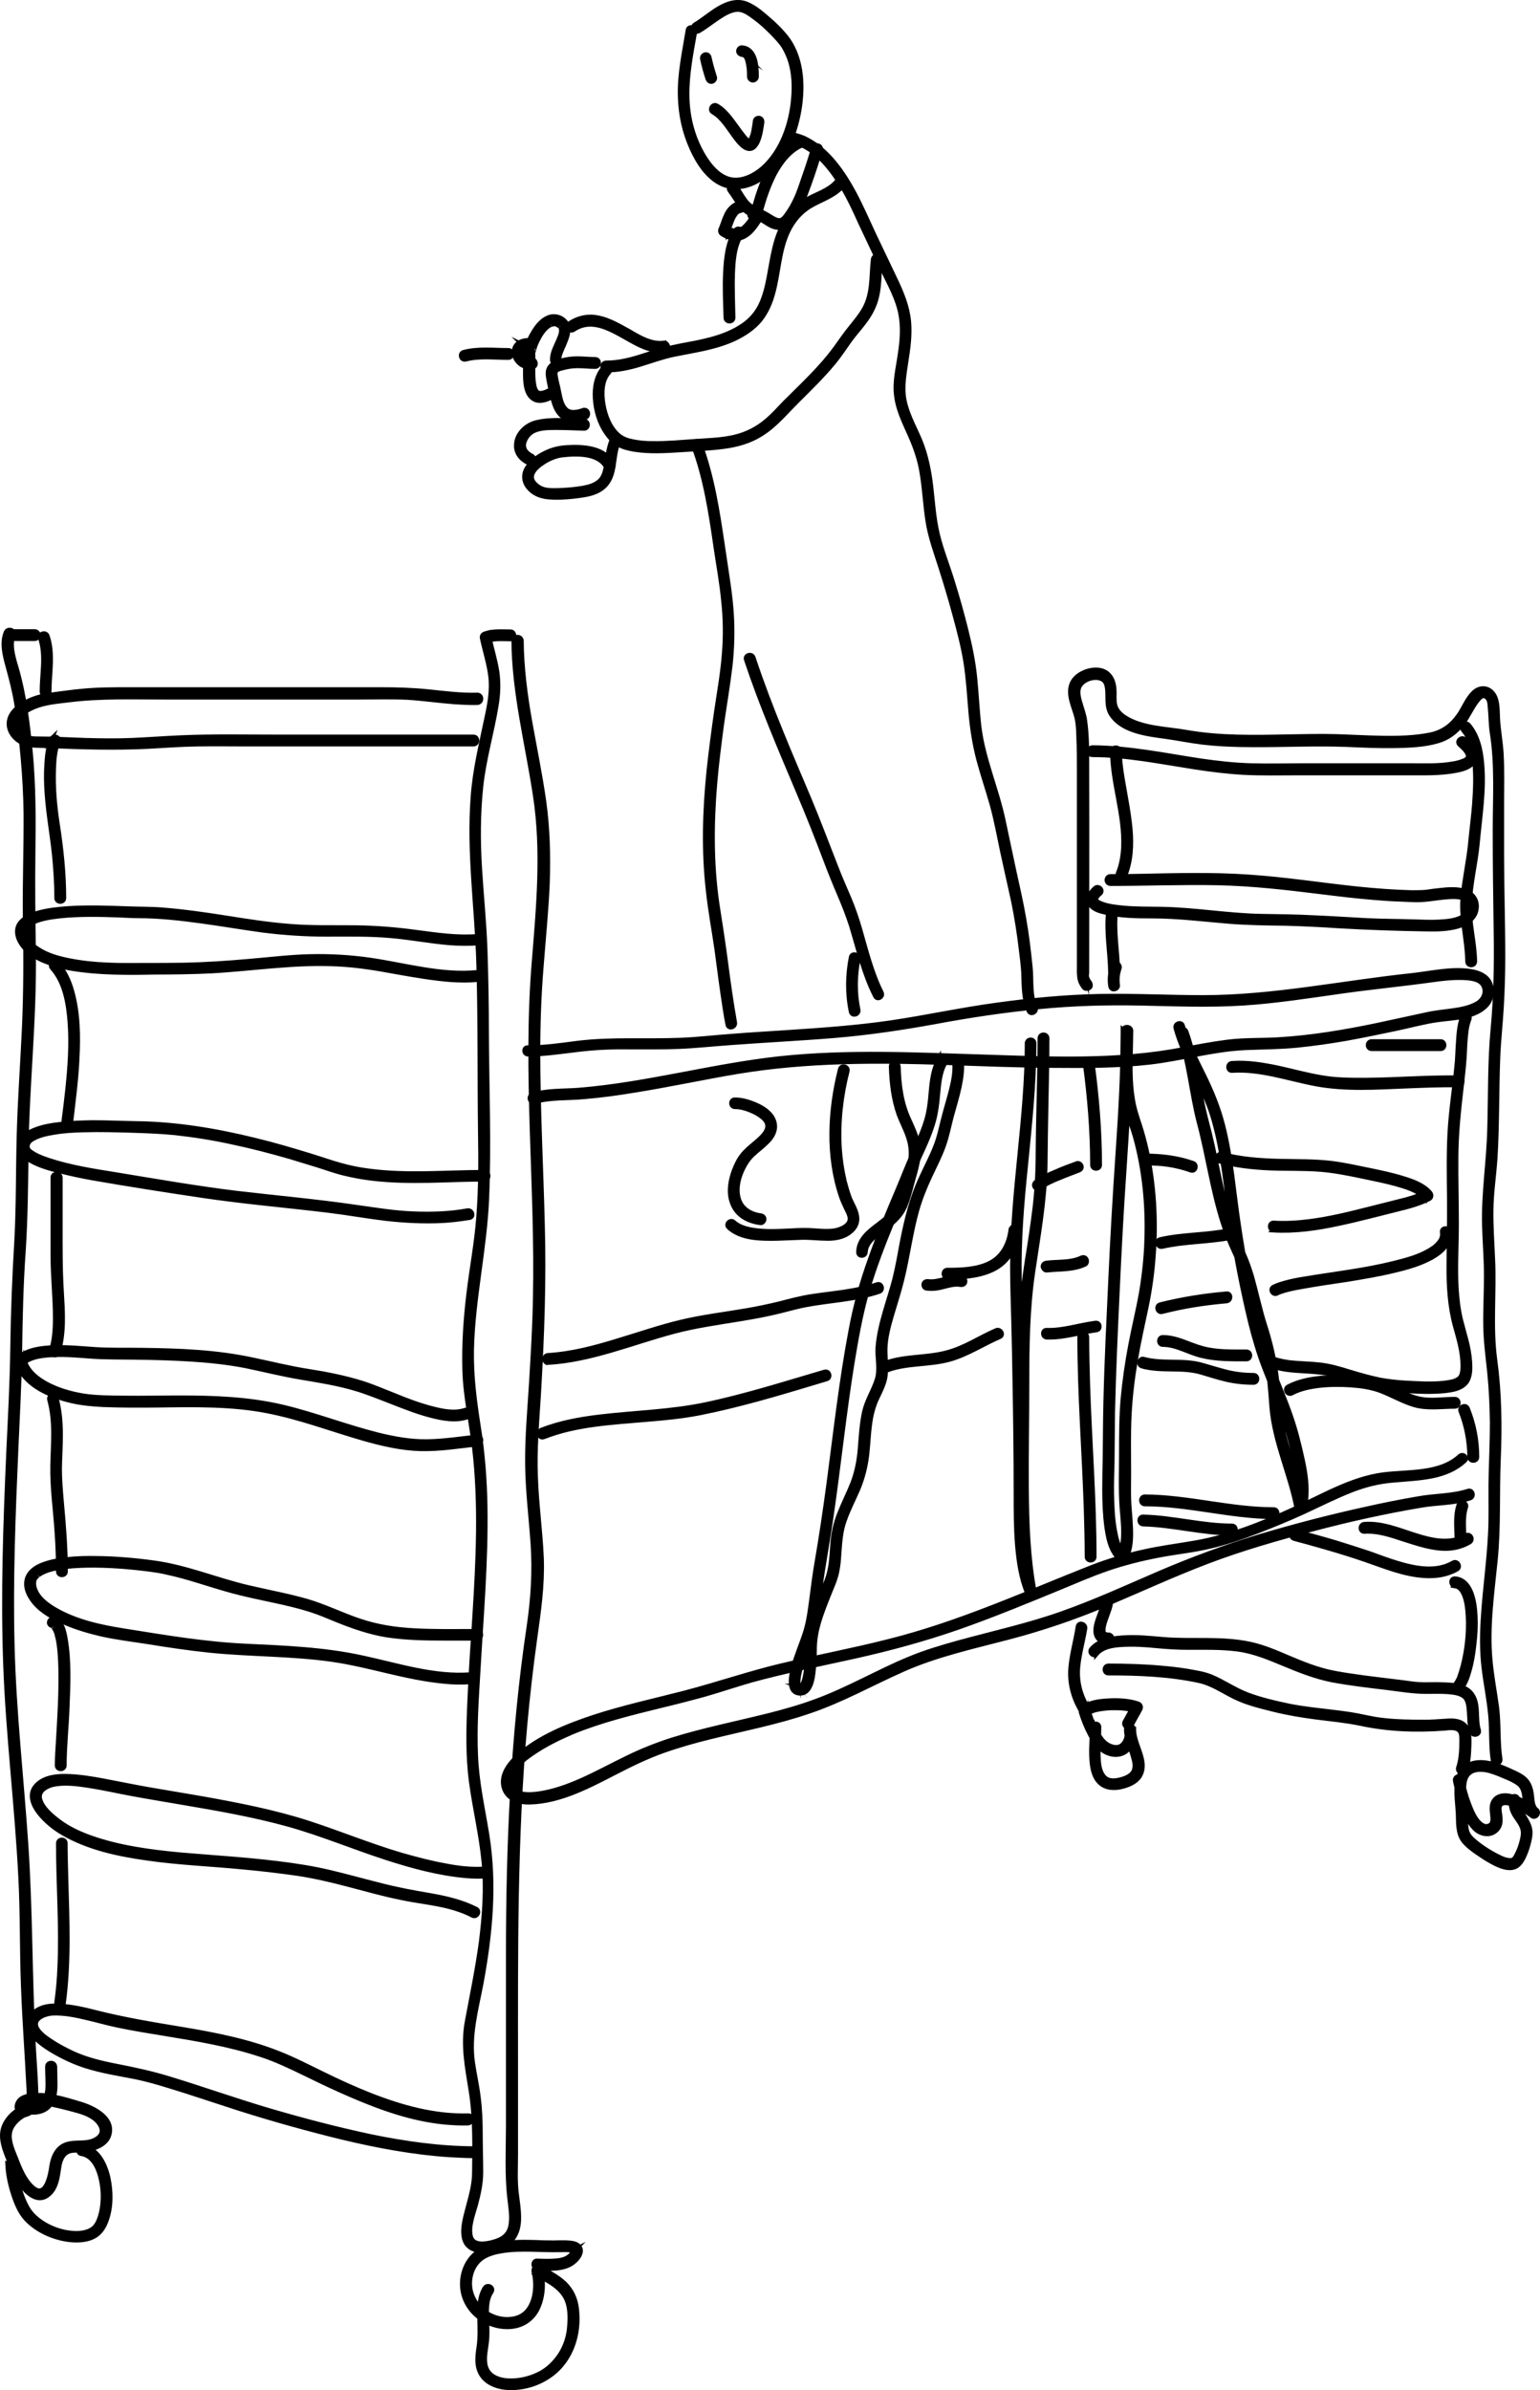 <svg
   xmlns="http://www.w3.org/2000/svg"
   viewBox="0 0 650.313 1009.072"
   data-project="scaffolding">
<style
   type="text/css"
   id="style2">
	.st0{stroke:#000000;stroke-width:2;stroke-miterlimit:10;}
</style>
<g
   id="g8"
   transform="translate(-556.351,-49.861)">
	<g
   id="g6">
		<path
   class="st0"
   d="m 846.9,62.6 c -1.5,9.3 -3.6,18.5 -3.3,28 0.2,7.7 1.8,15.1 5,22.1 2.6,5.7 6.5,11.9 12.4,14.7 5.3,2.5 11.2,1.3 16,-1.7 9.9,-6.1 14.9,-18.4 16.8,-29.4 1.8,-10.8 1.1,-23.1 -6.3,-31.7 -2.1,-2.5 -4.5,-4.8 -7,-6.9 -2.5,-2.2 -5.1,-4.4 -8.1,-5.8 -6.7,-3.3 -13.3,1.9 -18.5,5.7 -1.3,0.9 -2.6,1.9 -4,2.7 -1.7,1 -0.2,3.6 1.5,2.6 2.9,-1.7 5.5,-3.8 8.2,-5.6 2.6,-1.7 5.9,-3.8 9.1,-3.4 2.4,0.3 4.8,2.2 6.7,3.6 2.6,1.9 4.9,4.1 7.2,6.4 1.7,1.8 3.5,3.6 4.8,5.7 1.2,2 2.1,4.1 2.8,6.3 1.5,5.1 1.7,10.5 1.2,15.8 -0.9,10.5 -4.8,22 -12.9,29.2 -3.4,3 -8.3,5.5 -12.9,4.9 -5.8,-0.8 -10,-6.3 -12.7,-11 -3.2,-5.6 -5.2,-11.9 -6,-18.3 -1.1,-8.8 0.1,-17.5 1.6,-26.2 0.4,-2.3 0.8,-4.6 1.2,-6.8 0.4,-2 -2.5,-2.8 -2.8,-0.9 z"
   id="path4" />
	</g>
</g>
<g
   id="g14"
   transform="translate(-556.351,-49.861)">
	<g
   id="g12">
		<path
   class="st0"
   d="m 853,74.8 c 0.6,2.8 1.4,5.7 2.3,8.4 0.3,0.7 1,1.3 1.8,1 0.7,-0.2 1.3,-1.1 1,-1.8 -0.9,-2.8 -1.7,-5.6 -2.3,-8.4 -0.2,-0.8 -1.1,-1.3 -1.8,-1 -0.8,0.3 -1.2,1 -1,1.8 z"
   id="path10" />
	</g>
</g>
<g
   id="g20"
   transform="translate(-556.351,-49.861)">
	<g
   id="g18">
		<path
   class="st0"
   d="m 869.8,72.9 c 0.3,0 -0.3,-0.1 0,0 0.2,0 0.3,0.1 0.4,0.1 0.1,0 0.4,0.2 0.1,0 0.1,0.1 0.2,0.1 0.3,0.1 0.1,0.1 0.2,0.1 0.3,0.2 -0.3,-0.2 -0.1,-0.1 0,0 0.2,0.1 0.3,0.3 0.4,0.5 0.2,0.2 -0.1,-0.2 0.1,0.1 0.1,0.1 0.1,0.2 0.2,0.3 0.1,0.2 0.2,0.4 0.3,0.7 0.2,0.3 -0.1,-0.3 0,0.1 0,0.1 0.1,0.2 0.1,0.3 0.1,0.3 0.2,0.5 0.2,0.8 0.1,0.5 0.3,1 0.3,1.6 0,0.1 0,0.3 0.1,0.4 0.1,0.4 0,-0.2 0,0.1 0,0.3 0.1,0.6 0.1,0.9 0.1,1 0.1,2.1 0.1,3.1 0,0.8 0.7,1.5 1.5,1.5 0.8,0 1.5,-0.7 1.5,-1.5 0,-4.4 -0.4,-11.7 -6.1,-12.2 -0.8,-0.1 -1.5,0.7 -1.5,1.5 0.1,0.8 0.8,1.3 1.6,1.4 z"
   id="path16" />
	</g>
</g>
<g
   id="g26"
   transform="translate(-556.351,-49.861)">
	<g
   id="g24">
		<path
   class="st0"
   d="m 857.5,97.2 c 3.9,2.2 6.5,6.8 9.2,10.4 1.8,2.4 5.6,7.5 8.6,3.6 0.8,-1 1.2,-2.2 1.6,-3.4 0.6,-2 0.9,-4.1 1.2,-6.2 0.1,-0.8 -0.2,-1.6 -1,-1.8 -0.7,-0.2 -1.7,0.2 -1.8,1 -0.4,2.7 -0.7,6.1 -2,8.2 -0.1,0.2 -0.2,0.3 -0.3,0.4 0.2,-0.3 -0.1,0.1 -0.2,0.1 -0.2,0.2 0.2,-0.3 -0.1,0 -0.1,0.1 0.4,-0.1 0.1,0 -0.3,0 0.1,0.1 0.1,0 h -0.3 c 0.1,0.2 0.4,0 0.1,0 0,0 -0.1,0 -0.2,0 -0.1,-0.1 0.3,0.2 -0.1,-0.1 -0.1,-0.1 -0.3,-0.2 -0.4,-0.3 0.3,0.2 -0.1,-0.1 -0.2,-0.1 -0.1,-0.1 -0.3,-0.2 -0.4,-0.4 -0.3,-0.3 -0.6,-0.6 -0.9,-1 -0.6,-0.8 -1,-1.3 -1.7,-2.2 -1.4,-1.9 -2.8,-3.9 -4.3,-5.8 -1.6,-2 -3.4,-3.9 -5.6,-5.1 -1.6,-0.8 -3.1,1.8 -1.4,2.7 z"
   id="path22" />
	</g>
</g>
<g
   id="g32"
   transform="translate(-556.351,-49.861)">
	<g
   id="g30">
		<path
   class="st0"
   d="m 890,109.6 c 9.9,1.5 17.2,11.1 22.1,19.1 2.9,4.8 5.2,9.8 7.5,14.9 3.1,6.5 6.1,13 9.2,19.5 2.9,6.1 6.4,12.1 7.8,18.7 1.2,5.7 0.8,11.6 -0.1,17.4 -0.8,5.9 -2.4,11.8 -1.6,17.7 0.6,5.2 2.8,10 4.9,14.7 2.7,5.8 4.9,11.6 5.9,18 1.1,6.6 1.4,13.2 2.4,19.8 1,6.9 3.4,13.3 5.5,19.9 2.1,6.6 4.1,13.2 5.9,19.9 1.8,6.6 3.6,13.4 4.7,20.2 1.1,7 1.5,14 2.1,21.1 0.6,6.8 1.6,13.3 3.3,19.9 1.7,6.4 3.9,12.8 5.7,19.2 1.8,6.5 3,13.2 4.4,19.8 1.5,7 3.1,13.9 4.6,20.8 1.4,6.9 2.5,13.8 3.3,20.7 0.4,3.2 0.8,6.4 1,9.6 0.1,2.8 0.1,5.6 0.4,8.5 0.3,2.7 0.8,5.3 1.9,7.7 0.8,1.7 3.4,0.2 2.6,-1.5 -2.4,-5.3 -1.5,-11.5 -2.1,-17.1 -0.7,-6.8 -1.5,-13.7 -2.7,-20.4 -1.2,-7 -2.8,-13.8 -4.3,-20.7 -1.5,-6.9 -2.9,-13.8 -4.4,-20.7 C 977.2,383 971.5,370.4 969.8,356.9 969,350 968.7,343 968,336 c -0.7,-6.9 -2.1,-13.6 -3.8,-20.4 -1.7,-6.8 -3.6,-13.6 -5.7,-20.3 -2,-6.6 -4.7,-13.2 -6.3,-19.9 -1.6,-6.7 -2,-13.6 -2.8,-20.5 -0.8,-6.6 -2.1,-13 -4.6,-19.1 -2.1,-5 -4.8,-9.8 -6.2,-15.1 -1.7,-6.1 -0.6,-11.9 0.3,-18 0.9,-5.6 1.7,-11.3 1.2,-17 -0.6,-6.3 -2.9,-11.9 -5.6,-17.6 -3.1,-6.5 -6.2,-13 -9.3,-19.5 -2.7,-5.8 -5.3,-11.8 -8.3,-17.4 -4.6,-8.5 -10.9,-17.7 -19.7,-22.3 -2,-1.1 -4.2,-1.8 -6.4,-2.2 -1.8,-0.3 -2.7,2.6 -0.8,2.9 z"
   id="path28" />
	</g>
</g>
<g
   id="g38"
   transform="translate(-556.351,-49.861)">
	<g
   id="g36">
		<path
   class="st0"
   d="m 983.2,569.3 c -0.8,5.9 -3.5,11.2 -8.9,13.9 -5.4,2.7 -12,2.9 -17.9,2.9 -1.9,0 -1.9,3 0,3 9.8,-0.1 21.7,-1 27,-10.6 1.6,-2.9 2.4,-6 2.8,-9.3 0.1,-0.8 -0.8,-1.5 -1.5,-1.5 -0.9,0 -1.4,0.8 -1.5,1.6 z"
   id="path34" />
	</g>
</g>
<g
   id="g44"
   transform="translate(-556.351,-49.861)">
	<g
   id="g42">
		<path
   class="st0"
   d="m 921.8,578.4 c 0.2,-4.2 4.4,-7 7.5,-9.3 3.8,-2.8 7.3,-5.6 9.2,-10.1 1.2,-2.9 2,-6 2.8,-9 0.8,-3.1 1.8,-6.1 2.4,-9.3 0.6,-3 0.5,-6.1 -0.1,-9.1 -0.7,-3.1 -2.1,-6 -3.4,-8.9 -3.3,-7 -4.3,-14.8 -4.5,-22.5 -0.1,-1.9 -3.1,-1.9 -3,0 0.2,6.8 1,13.7 3.3,20.2 1.2,3.2 2.8,6.1 3.9,9.4 1,2.9 1.4,5.8 1.1,8.9 -0.4,3.2 -1.5,6.3 -2.3,9.3 -0.8,3.1 -1.6,6.2 -2.7,9.1 -0.8,2.2 -1.9,4 -3.6,5.6 -1.6,1.5 -3.5,2.8 -5.2,4.2 -3.9,2.9 -8.1,6.2 -8.3,11.4 -0.2,2.1 2.8,2.1 2.9,0.1 z"
   id="path40" />
	</g>
</g>
<g
   id="g50"
   transform="translate(-556.351,-49.861)">
	<g
   id="g48">
		<path
   class="st0"
   d="m 928.5,468.9 c -4.2,-8.4 -6.4,-17.5 -9,-26.5 -1.3,-4.5 -2.8,-8.9 -4.6,-13.2 -2,-4.6 -4,-9.2 -5.8,-13.9 -3.7,-9.4 -7.2,-18.8 -11.1,-28.1 -3.9,-9.3 -7.9,-18.5 -11.7,-27.9 -4.3,-10.5 -8.3,-21 -11.9,-31.8 -0.6,-1.8 -3.5,-1 -2.9,0.8 6.4,19.2 14.4,37.8 22.2,56.3 4,9.4 7.7,18.8 11.3,28.3 1.8,4.8 3.7,9.5 5.7,14.2 1.9,4.4 3.6,8.7 5.1,13.3 3.1,10.1 5.4,20.5 10.2,29.9 0.8,1.9 3.4,0.3 2.5,-1.4 z"
   id="path46" />
	</g>
</g>
<g
   id="g56"
   transform="translate(-556.351,-49.861)">
	<g
   id="g54">
		<path
   class="st0"
   d="m 849.2,238 c 5.2,13.8 7.4,28.6 9.5,43.1 1.1,7.5 2.5,15 3.2,22.5 0.8,7.4 0.9,14.8 0.3,22.1 -0.6,8.2 -2.1,16.4 -3.3,24.6 -1.2,8.3 -2.3,16.7 -3.2,25.1 -1.7,16.7 -2.2,33.6 -0.3,50.3 0.9,8.5 2.5,16.9 3.7,25.3 1.1,8.4 2.2,16.8 3.5,25.1 0.3,2.1 0.7,4.2 1.1,6.3 0.3,1.9 3.2,1.1 2.9,-0.8 -1.5,-8.4 -2.7,-16.9 -3.8,-25.4 -1.1,-8.4 -2.4,-16.7 -3.7,-25 -2.4,-16.7 -2.3,-33.7 -0.9,-50.4 0.7,-8.4 1.8,-16.8 2.9,-25.2 1.2,-8.3 2.6,-16.5 3.6,-24.8 0.8,-7.4 1,-14.8 0.5,-22.2 -0.5,-7.6 -1.8,-15.2 -2.9,-22.7 -2.2,-14.6 -4.1,-29.4 -8.6,-43.5 -0.5,-1.7 -1.1,-3.3 -1.7,-5 -0.6,-2 -3.5,-1.2 -2.8,0.6 z"
   id="path52" />
	</g>
</g>
<g
   id="g62"
   transform="translate(-556.351,-49.861)">
	<g
   id="g60">
		<path
   class="st0"
   d="m 866.7,517.1 c 2.2,0 4.4,0.6 6.4,1.4 2.2,0.9 4.5,2.1 6.2,3.9 3.5,3.9 -1.3,7.7 -4.2,10.2 -1.9,1.6 -3.9,3.2 -5.4,5.2 -1.5,1.9 -2.5,4.2 -3.4,6.5 -1.5,4.1 -2.3,8.9 -0.8,13.1 1.8,5.4 6.6,8 12,8.7 0.8,0.1 1.5,-0.8 1.5,-1.5 0,-0.9 -0.7,-1.4 -1.5,-1.5 -4.4,-0.6 -8.3,-3 -9.4,-7.5 -1.1,-4.2 0.1,-8.8 2,-12.6 1.1,-2.2 2.3,-4 4.1,-5.7 1.9,-1.8 4,-3.3 5.8,-5.1 1.6,-1.5 3,-3.4 3.4,-5.6 0.4,-2.4 -0.5,-4.6 -2,-6.3 -1.9,-2.1 -4.6,-3.5 -7.2,-4.5 -2.3,-0.9 -4.9,-1.6 -7.5,-1.6 -1.9,-0.1 -1.9,2.9 0,2.9 z"
   id="path58" />
	</g>
</g>
<g
   id="g68"
   transform="translate(-556.351,-49.861)">
	<g
   id="g66">
		<path
   class="st0"
   d="m 864.1,568 c 5.2,4.8 13.5,4.8 20.1,4.7 3.5,-0.1 7.1,-0.3 10.6,-0.4 3.7,-0.1 7.4,0.4 11.2,0.4 3.9,0 7.8,-0.9 10.5,-3.9 2.4,-2.7 2,-5.7 0.6,-8.8 -0.7,-1.6 -1.6,-3.1 -2.2,-4.8 -0.8,-2.2 -1.4,-4.4 -2,-6.6 -1.1,-4.7 -1.8,-9.5 -2.1,-14.3 -0.6,-10.8 0.6,-21.7 3.3,-32.2 0.5,-1.9 -2.4,-2.7 -2.9,-0.8 -4.4,17.4 -5.4,36.7 0.5,53.9 0.6,1.7 1.4,3.4 2.2,5.1 0.6,1.2 1.3,2.5 1.4,3.8 0.3,3.3 -4.1,5 -6.7,5.4 -3.7,0.5 -7.5,-0.1 -11.2,-0.2 -3.2,-0.1 -6.4,0.2 -9.5,0.3 -4.1,0.2 -8.2,0.3 -12.2,-0.2 -3.3,-0.4 -7,-1.2 -9.5,-3.5 -1.4,-1.3 -3.5,0.8 -2.1,2.1 z"
   id="path64" />
	</g>
</g>
<g
   id="g74"
   transform="translate(-556.351,-49.861)">
	<g
   id="g72">
		<path
   class="st0"
   d="m 918.7,476.2 c -1.5,-7 -1.4,-14.4 0,-21.4 0.4,-1.9 -2.5,-2.7 -2.9,-0.8 -1.5,7.5 -1.6,15.5 0,23 0.4,1.9 3.3,1.1 2.9,-0.8 z"
   id="path70" />
	</g>
</g>
<g
   id="g80"
   transform="translate(-556.351,-49.861)">
	<g
   id="g78">
		<path
   class="st0"
   d="m 811.3,205.1 c -3.1,3.5 -3.9,8.5 -3.6,13 0.3,5 1.8,10.2 4.7,14.4 1.3,1.9 2.8,3.6 4.8,4.8 2.1,1.3 4.7,1.9 7.1,2.3 6.4,1 12.9,0.6 19.3,0.2 6,-0.4 12.2,-0.6 18.2,-1.4 5.6,-0.7 11,-2.2 15.8,-5.2 5.9,-3.6 10.3,-9 15.2,-13.9 5.3,-5.3 10.7,-10.5 15.5,-16.3 2.4,-2.9 4.5,-6.1 6.7,-9.2 2,-2.8 4.4,-5.4 6.4,-8.1 2.1,-2.8 3.8,-5.8 4.8,-9.2 1.1,-3.7 1.3,-7.6 1.5,-11.4 0.1,-1.9 0.2,-3.8 0.4,-5.7 0.2,-1.9 -2.8,-1.9 -3,0 -0.8,7.1 -0.1,14.5 -3.8,21 -1.6,2.8 -3.7,5.3 -5.7,7.8 -2.2,2.7 -4.1,5.5 -6.2,8.4 -4.2,5.8 -9.1,10.9 -14.1,15.9 -2.5,2.5 -5,4.9 -7.5,7.4 -2.4,2.5 -4.7,5.1 -7.4,7.4 -4,3.5 -8.7,5.9 -13.8,7.1 -5.5,1.3 -11,1.4 -16.6,1.8 -6,0.4 -12,1 -18.1,0.9 -2.8,0 -5.6,-0.2 -8.4,-0.8 -2.1,-0.4 -4.2,-1.1 -5.9,-2.5 -3.8,-3.2 -5.8,-8.5 -6.6,-13.4 -0.7,-4.3 -0.7,-9.9 2.4,-13.3 1.3,-1.3 -0.9,-3.4 -2.1,-2 z"
   id="path76" />
	</g>
</g>
<g
   id="g86"
   transform="translate(-556.351,-49.861)">
	<g
   id="g84">
		<path
   class="st0"
   d="m 909.3,127 c -3,3.2 -7.4,4.6 -11.2,6.6 -3.9,2.1 -7.2,5.1 -9.6,8.8 -4.9,7.2 -5.8,16.2 -7.4,24.5 -0.8,4.2 -1.8,8.4 -3.7,12.2 -2,3.9 -5,6.9 -8.7,9.1 -7.5,4.6 -16.5,6.1 -25.1,7.7 -5.2,1 -10.2,2.4 -15.3,4.1 -5.2,1.7 -10.5,3.1 -16,3.1 -1.9,0 -1.9,3 0,3 5,0 9.8,-1 14.6,-2.5 4.6,-1.4 9.2,-3.1 14,-4.1 8.8,-1.8 17.7,-2.9 25.9,-6.8 3.9,-1.9 7.7,-4.4 10.5,-7.8 2.7,-3.4 4.4,-7.4 5.5,-11.6 2.3,-8.5 2.4,-17.6 6.2,-25.7 2.1,-4.5 5.4,-8.4 9.7,-10.9 4.3,-2.5 9.3,-4 12.8,-7.6 1.3,-1.4 -0.9,-3.5 -2.2,-2.1 z"
   id="path82" />
	</g>
</g>
<g
   id="g92"
   transform="translate(-556.351,-49.861)">
	<g
   id="g90">
		<path
   class="st0"
   d="m 874.4,141.8 c 3,-0.2 5.2,2.2 7.8,3.4 2.6,1.2 5.2,0.9 7.2,-1.1 4.4,-4.5 6.6,-10.9 8.7,-16.7 1.7,-4.7 3.2,-9.5 4.7,-14.2 0.6,-1.9 -2.3,-2.6 -2.9,-0.8 -1.2,3.9 -2.4,7.8 -3.8,11.7 -1.1,3.2 -2.2,6.7 -3.6,9.7 -1.1,2.4 -2.5,4.9 -4.1,7 -0.5,0.7 -1.3,1.7 -2.1,2 -0.9,0.4 -2.2,0 -3.1,-0.5 -2.8,-1.5 -5.2,-3.7 -8.7,-3.5 -2.1,0.1 -2.1,3.1 -0.1,3 z"
   id="path88" />
	</g>
</g>
<g
   id="g98"
   transform="translate(-556.351,-49.861)">
	<g
   id="g96">
		<path
   class="st0"
   d="m 894.6,108.2 c -12.1,4.8 -17.1,19.3 -20.1,30.8 0.5,-0.4 1,-0.7 1.4,-1.1 -4.4,-0.6 -6.4,-6.1 -8.7,-9.1 -1.2,-1.5 -3.8,0 -2.6,1.5 3.2,4.2 5.4,9.9 11.3,10.6 0.6,0.1 1.3,-0.5 1.4,-1.1 1.5,-5.7 3.4,-11.4 6.1,-16.6 2.7,-5 6.5,-10 11.9,-12.2 1.9,-0.6 1.1,-3.5 -0.7,-2.8 z"
   id="path94" />
	</g>
</g>
<g
   id="g104"
   transform="translate(-556.351,-49.861)">
	<g
   id="g102">
		<path
   class="st0"
   d="m 868.6,135.8 c -2.4,0.4 -4.2,2.3 -5.3,4.4 -0.5,1.1 -1,2.2 -1.4,3.4 -0.4,1 -0.7,2.1 -1.1,2.9 -0.4,0.7 -0.2,1.6 0.5,2.1 2.9,1.8 6.3,2.7 9.4,1 2.8,-1.5 4.7,-4.4 6.4,-7 0.5,-0.7 0.1,-1.7 -0.5,-2.1 -0.7,-0.4 -1.6,-0.1 -2.1,0.5 -0.8,1.1 -1.5,2.3 -2.4,3.3 -0.4,0.5 -0.9,1 -1.3,1.4 -0.5,0.5 -0.7,0.6 -1.3,1 -0.9,0.6 -1.7,0.7 -2.8,0.7 -0.4,0 -1.1,-0.2 -1.7,-0.4 -0.8,-0.3 -1.5,-0.7 -2.1,-1.1 0.2,0.7 0.4,1.4 0.5,2.1 0.9,-1.9 1.5,-4.1 2.3,-5.8 0.2,-0.5 0.4,-0.9 0.7,-1.3 0.3,-0.5 0.4,-0.6 0.7,-1 0.6,-0.7 1.2,-1 2.2,-1.2 0.8,-0.1 1.2,-1.1 1,-1.8 -0.1,-0.9 -0.9,-1.2 -1.7,-1.1 z"
   id="path100" />
	</g>
</g>
<g
   id="g110"
   transform="translate(-556.351,-49.861)">
	<g
   id="g108">
		<path
   class="st0"
   d="m 866.9,147.2 c -3.3,5.2 -3.9,11.9 -4.2,17.9 -0.3,6.3 0,12.6 0.2,18.9 0,1.9 3,1.9 3,0 -0.1,-6.1 -0.4,-12.1 -0.2,-18.2 0.2,-5.7 0.6,-12.2 3.8,-17.1 1.1,-1.6 -1.5,-3.1 -2.6,-1.5 z"
   id="path106" />
	</g>
</g>
<g
   id="g116"
   transform="translate(-556.351,-49.861)">
	<g
   id="g114">
		<path
   class="st0"
   d="m 814.9,235.3 c -1.3,3.1 -1.8,6.4 -2.3,9.7 -0.4,2.7 -0.8,5.8 -2.8,7.8 -2,2 -4.8,2.7 -7.6,3.2 -3.1,0.5 -6.3,0.8 -9.4,0.9 -2.4,0.1 -5.6,0.2 -7.7,-0.7 -2.1,-0.9 -4.8,-3.1 -4.2,-5.7 0.6,-2.5 3.1,-4.3 5.1,-5.6 2.2,-1.4 4.8,-2.5 7.4,-2.9 6.1,-0.7 16,-1.2 19.2,5.4 0.8,1.7 3.4,0.2 2.6,-1.5 -3.4,-7.1 -12.7,-7.5 -19.5,-7.1 -3.3,0.2 -6.2,0.9 -9.2,2.4 -2.9,1.4 -5.8,3.5 -7.5,6.2 -1.7,2.7 -1.5,5.7 0.5,8.2 2.2,2.7 5.2,3.8 8.5,4.1 3.6,0.3 7.2,0.1 10.7,-0.3 3.1,-0.4 6.4,-0.7 9.3,-2 3.8,-1.6 6,-4.7 6.9,-8.7 0.9,-4 0.9,-8.2 2.5,-12.1 0.3,-0.8 0.2,-1.6 -0.5,-2.1 -0.6,-0.1 -1.7,0.1 -2,0.8 z"
   id="path112" />
	</g>
</g>
<g
   id="g122"
   transform="translate(-556.351,-49.861)">
	<g
   id="g120">
		<path
   class="st0"
   d="m 780.9,242.4 c -2.3,-1.1 -3.9,-3 -3.3,-5.6 0.6,-2.3 2.3,-4.3 4.4,-5.2 3,-1.3 6.7,-1.2 9.9,-1.2 3.7,0 7.4,0.2 11.1,0.3 1.9,0 1.9,-3 0,-3 -6.6,-0.1 -13.4,-1 -19.9,0.5 -4.6,1 -8.9,5.1 -8.7,10.1 0.1,3.1 2.2,5.5 4.9,6.8 1.8,0.8 3.3,-1.8 1.6,-2.7 z"
   id="path118" />
	</g>
</g>
<g
   id="g128"
   transform="translate(-556.351,-49.861)">
	<g
   id="g126">
		<path
   class="st0"
   d="m 802.7,223.1 c -2.4,0.8 -5.5,1.6 -7.5,-0.4 -1.8,-1.8 -2.3,-4.6 -2.8,-7 -0.3,-1.5 -0.6,-3 -1,-4.5 -0.2,-1.1 -0.6,-2.4 -0.6,-3.4 0,-0.2 0,-0.4 0,-0.6 0,-0.2 0,0.1 0.1,-0.3 0.1,-0.4 0.1,-0.3 0.3,-0.6 0.5,-0.5 1.7,-0.9 2.7,-1.1 2.1,-0.6 4.2,-0.9 6.4,-0.9 2.5,0 4.9,0.3 7.4,0.3 1.9,0 1.9,-3 0,-3 -2.5,0 -5.1,-0.3 -7.6,-0.3 -2.3,0 -4.5,0.3 -6.7,0.9 -2.6,0.7 -5.3,1.8 -5.6,4.8 -0.1,1.2 0.2,2.5 0.4,3.7 0.3,1.7 0.7,3.3 1.1,5 0.7,3.1 1.4,6.5 3.5,8.9 2.8,3.2 7.1,2.7 10.7,1.5 1.8,-0.7 1.1,-3.6 -0.8,-3 z"
   id="path124" />
	</g>
</g>
<g
   id="g134"
   transform="translate(-556.351,-49.861)">
	<g
   id="g132">
		<path
   class="st0"
   d="m 836.8,194.7 c -5.4,0.7 -10.4,-2.3 -14.8,-4.9 -4.9,-2.7 -10,-5.8 -15.8,-6.1 -3.3,-0.1 -6.5,0.9 -9.2,2.7 -1.6,1.1 -0.1,3.7 1.5,2.6 10.1,-6.8 20.7,3.8 30,7.4 2.6,1 5.5,1.6 8.3,1.3 0.8,-0.1 1.5,-0.6 1.5,-1.5 0,-0.7 -0.7,-1.6 -1.5,-1.5 z"
   id="path130" />
	</g>
</g>
<g
   id="g140"
   transform="translate(-556.351,-49.861)">
	<g
   id="g138">
		<path
   class="st0"
   d="m 780.5,201.7 c -1.8,0.3 -3.5,-0.9 -4.1,-2.4 -0.2,-0.5 -0.2,-0.6 -0.2,-1.1 0,-0.3 0,-0.5 0.2,-0.8 0.2,-0.3 0.3,-0.4 0.7,-0.6 0.5,-0.2 1,-0.3 1.6,-0.4 -0.4,-0.2 -0.9,-0.5 -1.3,-0.7 0.1,0.1 0.2,0.3 0.2,0.4 0.1,0.1 -0.1,-0.2 0.1,0.2 0.1,0.4 0.2,0.8 0.3,1.2 0,0.1 0,0.2 0,0.3 0,-0.3 0,-0.1 0,0 0,0.2 0,0.5 0.1,0.7 0,0.5 0.1,1 0.1,1.5 0.1,2.3 0,4.6 0,6.9 0,3.6 0,9.3 3.6,11.4 2.4,1.4 5.3,0.3 7.6,-0.8 1.7,-0.9 0.2,-3.5 -1.5,-2.6 -0.5,0.3 -1,0.5 -1.6,0.7 -0.4,0.1 -1.2,0.3 -1.3,0.3 -0.2,0 -0.4,0 -0.6,0 -0.1,0 -0.6,-0.1 -0.2,0 -0.2,0 -0.4,-0.1 -0.5,-0.1 -0.1,0 -0.3,-0.1 0,0 -0.1,0 -0.2,-0.1 -0.3,-0.1 -0.1,0 -0.2,-0.1 -0.2,-0.2 0,0 0.2,0.2 0,0 -0.1,-0.1 -0.2,-0.2 -0.3,-0.3 -0.3,-0.3 0,0.1 -0.2,-0.3 -0.1,-0.2 -0.2,-0.4 -0.3,-0.5 0,-0.1 -0.1,-0.2 -0.1,-0.2 0.1,0.3 0,0 0,0 -0.1,-0.2 -0.1,-0.4 -0.2,-0.6 -0.1,-0.5 -0.3,-0.9 -0.3,-1.4 -0.4,-1.8 -0.4,-4 -0.4,-6.1 0,-2.1 0.1,-4.3 0,-6.4 -0.1,-1.8 -0.1,-3.9 -1.1,-5.4 -0.3,-0.4 -0.8,-0.8 -1.3,-0.7 -1.8,0.1 -3.7,0.7 -4.8,2.3 -0.8,1.2 -0.9,2.8 -0.5,4.2 1.1,3.3 4.4,5.3 7.8,4.6 1.7,-0.5 0.9,-3.4 -1,-3 z"
   id="path136" />
	</g>
</g>
<g
   id="g146"
   transform="translate(-556.351,-49.861)">
	<g
   id="g144">
		<path
   class="st0"
   d="m 792.4,201.6 c 0,-0.7 0,-0.9 0.2,-1.6 0.2,-0.7 0.4,-1.3 0.7,-2 0.5,-1.3 1.2,-2.6 1.7,-4 1,-2.4 1.9,-5.4 0.4,-7.8 -1.6,-2.3 -4.7,-3.3 -7.3,-2.3 -2.7,1 -4.7,3.4 -6.2,5.8 -1.5,2.4 -2.8,5.1 -3.2,8 -0.1,0.8 0.8,1.5 1.5,1.5 0.9,0 1.4,-0.7 1.5,-1.5 -0.1,0.4 0,-0.2 0.1,-0.3 0,-0.2 0.1,-0.4 0.2,-0.6 0.1,-0.5 0.3,-1 0.5,-1.5 0.4,-1 0.9,-2 1.5,-3.1 1.1,-2 2.6,-4 4.5,-5.1 0.1,-0.1 0.2,-0.1 0.3,-0.1 0,0 0.5,-0.2 0.2,-0.1 0.2,-0.1 0.5,-0.2 0.7,-0.2 0.4,-0.1 0.7,-0.1 1.1,-0.1 0.3,0 0.8,0.2 1,0.4 0.2,0.1 0.5,0.3 0.6,0.3 0.1,0.1 0.2,0.2 0.4,0.3 0,0 0.3,0.4 0.2,0.2 0.3,0.5 0.3,0.5 0.4,1.1 0,-0.3 0,0.4 0,0.5 0,0.2 0,0.3 0,0.5 0,0.3 0,-0.1 0,0.2 -0.2,1.2 -0.7,2.3 -1.1,3.3 -1.1,2.6 -2.7,5.3 -2.7,8.2 -0.2,1.9 2.8,1.9 2.8,0 z"
   id="path142" />
	</g>
</g>
<g
   id="g152"
   transform="translate(-556.351,-49.861)">
	<g
   id="g150">
		<path
   class="st0"
   d="m 771,197.8 c -6.3,0 -12.7,-0.8 -18.8,0.8 -1.9,0.5 -1.1,3.4 0.8,2.9 5.8,-1.5 12,-0.7 18,-0.7 1.9,0 1.9,-3 0,-3 z"
   id="path148" />
	</g>
</g>
<g
   id="g158"
   transform="translate(-556.351,-49.861)">
	<g
   id="g156">
		<path
   class="st0"
   d="m 558.9,316.9 c -1.8,4.4 -0.5,9.5 0.7,13.9 1.5,5.5 2.9,10.7 3.8,16.4 2.2,15.3 3.7,30.5 3.9,46 0.1,14.9 -0.5,29.8 -0.3,44.7 0.3,15.5 0.3,30.8 -0.4,46.3 -0.7,15 -1.8,30 -2.2,45 -0.4,14.8 -0.2,29.7 -1,44.5 -0.9,15 -1.5,29.9 -1.7,45 -0.2,14.7 -1,29.4 -1.7,44.2 -1.3,29.9 -2.4,59.8 -1.3,89.7 1.1,30.1 4.9,60 6.4,90 0.8,15.2 0.5,30.5 1.1,45.7 0.5,14.3 1.6,28.5 2.3,42.8 0.1,2 0.5,6.7 -1.3,8.2 -0.4,0.3 -2.2,0.8 -3,1.3 -3.4,2.1 -6.4,5.7 -6.8,9.8 -0.4,4.5 1.8,9 3.4,13.1 1.6,4 3.5,8.1 6.6,11.3 2.3,2.3 5.5,4.1 8.6,2.1 4.2,-2.7 4.6,-8.1 5.3,-12.5 0.5,-3.1 1.9,-6.1 5.3,-6.6 2.1,-0.3 4.3,0 6.5,-0.4 3.6,-0.6 8,-2.3 9.2,-6 2.4,-7.3 -6.7,-11.7 -12.2,-13.3 -6.7,-2 -15.1,-4.7 -22.1,-3.2 -2.4,0.5 -4.2,1.8 -4.5,4.3 -0.2,1.9 2.8,1.9 3,0 0.4,-4.3 17.1,0.3 19.4,0.9 3.3,0.9 6.9,1.7 9.8,3.7 3.1,2.1 5.7,6.3 1.7,9 -4,2.7 -8.6,1.1 -12.8,2.4 -4,1.2 -5.8,5.2 -6.4,9.1 -0.5,3.8 -2.4,14.1 -8,9.2 -3.5,-3 -5.5,-7.9 -7.1,-12.1 -1.5,-3.8 -3.9,-8.6 -2.2,-12.8 0.9,-2.1 2.9,-4.1 4.8,-5.3 1,-0.7 2.2,-0.7 3.2,-1.4 2.6,-1.8 2.7,-6.9 2.6,-9.7 -0.2,-6.6 -0.8,-13.2 -1.1,-19.8 -1.5,-28 -1.2,-56 -3.1,-83.9 -1.9,-28 -5.1,-55.9 -5.8,-84 -0.7,-27.6 0.4,-55.2 1.6,-82.8 0.6,-13.9 1.4,-27.7 1.6,-41.6 0.2,-14 0.5,-28 1.5,-42 0.9,-13.7 1,-27.4 1.2,-41.1 0.1,-14.2 1,-28.4 1.8,-42.5 0.8,-14.1 1.5,-28.3 1.3,-42.5 -0.2,-14.1 -0.4,-28.1 -0.2,-42.2 0.2,-14.1 0.2,-28.1 -1.1,-42.2 -1.2,-12.1 -2.6,-24.1 -6,-35.8 -1.3,-4.4 -3,-9.7 -1.2,-14.2 0.5,-1.7 -2.4,-2.5 -3.1,-0.7 z"
   id="path154" />
	</g>
</g>
<g
   id="g164"
   transform="translate(-556.351,-49.861)">
	<g
   id="g162">
		<path
   class="st0"
   d="m 559.6,963.7 c 0.2,4.2 1.1,8.4 2.4,12.4 1.2,3.7 2.7,7.5 5.3,10.4 5,5.5 13.2,8.8 20.5,9.1 3.3,0.1 7,-0.4 9.6,-2.5 1.9,-1.5 3.1,-3.7 3.9,-6 2,-5.6 1.9,-12 0.7,-17.7 -1.2,-5.5 -4.3,-12.3 -10.5,-13.2 -1.9,-0.3 -2.7,2.6 -0.8,2.9 4.6,0.7 6.9,5.3 8,9.3 1.4,5 1.6,10.7 0.4,15.8 -0.5,2 -1.2,4.1 -2.5,5.7 -1.5,1.8 -4.1,2.6 -6.5,2.8 -6.7,0.5 -14.2,-2.3 -19.1,-6.8 -2.8,-2.5 -4.3,-5.9 -5.6,-9.4 -1.4,-4.1 -2.4,-8.4 -2.6,-12.7 -0.3,-2 -3.3,-2 -3.2,-0.1 z"
   id="path160" />
	</g>
</g>
<g
   id="g170"
   transform="translate(-556.351,-49.861)">
	<g
   id="g168">
		<path
   class="st0"
   d="m 761.2,1015.8 c -2.3,3.5 -2.4,8.2 -2.3,12.3 0.1,4.3 0.3,8.4 -0.3,12.6 -0.7,4.5 -1.2,9.2 2,12.9 2.6,2.9 6.5,4.1 10.3,4.3 8.1,0.4 16.5,-2.9 21.9,-8.9 6,-6.7 8.1,-15.8 7,-24.7 -0.5,-3.9 -2.1,-7.4 -4.9,-10.2 -3.1,-3 -7.1,-5 -10.9,-7 -1.2,-0.6 -2.5,0.4 -2.2,1.7 1.8,7 0.5,17.9 -7.9,19.9 -8.5,2 -17.4,-3.8 -19,-12.3 -0.7,-3.9 0.3,-8.4 2.9,-11.4 2.5,-3 6.5,-4.2 10.2,-4.8 8.1,-1.4 16.5,-0.3 24.7,-0.5 1.7,0 3.7,-0.2 5.4,0.3 0.2,0.1 0.6,0.3 0.5,0.2 0.2,0.1 -0.2,-0.1 0,-0.2 -0.1,0.1 -0.4,0.8 -0.5,1 -0.3,0.5 -0.7,1 -1.2,1.4 -1.7,1.5 -4.3,1.9 -6.4,2 -2.4,0.2 -4.9,0.1 -7.3,0 -1.9,-0.1 -1.9,2.9 0,3 4.7,0.2 10.5,0.7 14.6,-2 1.6,-1.1 3.7,-3.2 3.7,-5.3 0,-1.8 -1.6,-2.8 -3.2,-3.1 -2,-0.4 -4.1,-0.3 -6.1,-0.3 -2.1,0.1 -4.1,0 -6.2,0 -5,-0.2 -10,-0.4 -15,0.1 -4.6,0.4 -9.6,1.4 -13.4,4.3 -3.9,3 -6,8.1 -6,12.9 -0.1,10.3 9,18.2 19,18.2 5.7,0 10.5,-2.8 12.9,-8.1 2.2,-5 2.5,-10.7 1.1,-16 -0.7,0.6 -1.5,1.1 -2.2,1.7 5.4,2.9 11.9,5.9 13.8,12.3 1.1,3.7 0.9,7.8 0.5,11.5 -0.5,3.8 -1.8,7.4 -3.9,10.6 -2.1,3.1 -4.8,5.8 -8.1,7.6 -3.2,1.7 -6.8,2.8 -10.3,3.1 -3.3,0.3 -6.9,0.1 -9.8,-1.7 -3.7,-2.3 -3.9,-6.3 -3.4,-10.2 0.3,-2.2 0.7,-4.4 0.8,-6.7 0.1,-2.2 0,-4.4 -0.1,-6.5 -0.1,-4 -0.5,-8.9 1.9,-12.4 1.1,-1.7 -1.5,-3.2 -2.6,-1.6 z"
   id="path166" />
	</g>
</g>
<g
   id="g176"
   transform="translate(-556.351,-49.861)">
	<g
   id="g174">
		<path
   class="st0"
   d="m 1017.6,779.1 c 0,3.9 -0.4,7.7 -0.3,11.6 0.1,3.6 0.4,7.7 2.6,10.7 2.6,3.5 6.9,3.7 10.8,2.6 2.5,-0.7 5,-1.8 6.6,-3.9 1.2,-1.7 1.6,-3.7 1.4,-5.8 -0.5,-4.9 -3.6,-9.4 -3.6,-14.4 -1,0.1 -2,0.3 -2.9,0.4 0.4,2.2 -0.2,4.9 -2,6.4 -2,1.7 -5,0.7 -6.9,-0.7 -2.1,-1.6 -3.4,-4.2 -4.5,-6.5 -1.2,-2.4 -2.2,-5 -2.9,-7.6 -0.1,0.5 -0.3,1 -0.4,1.5 1.1,-1 2.7,-1.5 4.1,-1.8 1.9,-0.4 3.9,-0.6 5.8,-0.7 3.5,-0.1 7.4,0.1 10.7,1.2 -0.3,-0.7 -0.6,-1.5 -0.9,-2.2 -1.3,2.3 -2.5,4.6 -3.8,6.9 -0.9,1.7 1.7,3.2 2.6,1.5 1.3,-2.3 2.5,-4.6 3.8,-6.9 0.5,-0.9 0,-1.9 -0.9,-2.2 -3.8,-1.3 -8.2,-1.5 -12.2,-1.3 -3.8,0.2 -8.5,0.6 -11.4,3.3 -0.4,0.4 -0.5,1 -0.4,1.5 1,3.3 2.3,6.5 3.9,9.5 1.6,3 3.6,6 6.8,7.5 3,1.4 6.6,1.3 9,-1.2 2.3,-2.4 2.9,-5.8 2.3,-8.9 -0.3,-1.7 -2.9,-1.2 -2.9,0.4 0,4.1 2,7.9 3,11.8 0.5,1.7 0.9,3.5 0.4,5.2 -0.5,1.8 -2.2,2.9 -3.9,3.6 -2.9,1.1 -7.1,2 -9.2,-0.8 -1.9,-2.3 -2.1,-5.9 -2.2,-8.8 -0.1,-3.9 0.3,-7.9 0.3,-11.8 0.2,-2 -2.8,-2 -2.8,-0.1 z"
   id="path172" />
	</g>
</g>
<g
   id="g182"
   transform="translate(-556.351,-49.861)">
	<g
   id="g180">
		<path
   class="st0"
   d="m 1170.9,801.7 c 0.7,3.2 1.5,6.4 2.6,9.6 1.3,3.6 2.8,7.6 5.5,10.4 2.5,2.6 6.8,3.5 9.5,0.5 1.6,-1.7 1.5,-4 1.2,-6.2 -0.2,-1.4 -0.8,-3.9 0.8,-4.7 2,-1 4.9,0.4 6.7,1.3 2.2,1.1 4.2,2.5 6.2,3.9 1.4,1 3.1,-1.3 1.8,-2.4 -1.9,-1.5 -1.8,-4.2 -2.1,-6.4 -0.3,-2.5 -1,-5 -3,-6.8 -1.5,-1.3 -3.4,-2.2 -5.2,-3 -2.1,-1 -4.3,-1.9 -6.5,-2.7 -3.8,-1.3 -8.5,-2 -12.2,0 -3.2,1.7 -4.3,5.3 -4.6,8.7 -0.3,3.8 0.3,7.7 0.5,11.5 0.2,4 -0.2,8.3 2.3,11.6 1.5,1.9 3.5,3.4 5.5,4.8 1.6,1.1 3.2,2.2 4.9,3.2 3.1,1.8 8.7,5 12.2,2.5 1.9,-1.4 3,-4.1 3.8,-6.2 0.8,-2.3 1.5,-4.7 1.7,-7.1 0.2,-2.6 -1,-4.9 -2.3,-7 -1.4,-2.1 -3.3,-4.4 -2.9,-7.1 0.1,-0.8 -0.2,-1.6 -1,-1.8 -0.7,-0.2 -1.7,0.2 -1.8,1 -0.3,2.4 0.2,4.6 1.4,6.7 1.1,1.8 2.6,3.5 3.3,5.5 0.6,1.7 0.4,3.3 0,5 -0.5,2.1 -1.1,4.1 -2.1,6 -0.6,1.2 -1.2,2.7 -2.6,2.8 -1.9,0.2 -4,-0.8 -5.6,-1.6 -3.6,-1.8 -7.2,-4.1 -10.2,-6.7 -1.2,-1 -2.2,-2.1 -2.8,-3.6 -0.6,-1.8 -0.6,-3.7 -0.7,-5.6 -0.1,-3.6 -0.6,-7.3 -0.7,-10.9 -0.1,-2.7 -0.1,-6.2 1.9,-8.2 2.3,-2.4 6.7,-2 9.5,-1.1 2.1,0.6 4.2,1.5 6.3,2.4 1.9,0.8 4,1.7 5.6,3 3.9,3.1 1.1,9.9 5.2,13.2 0.6,-0.8 1.2,-1.6 1.8,-2.4 -3.6,-2.5 -7.6,-5.3 -12,-5.8 -2.1,-0.2 -4.3,0.3 -5.5,2.1 -1.2,1.7 -0.9,3.9 -0.7,5.8 0.2,1.8 0.5,4 -1.4,4.8 -1.2,0.5 -2.1,0.3 -3.2,-0.4 -2.8,-1.9 -4.3,-5.9 -5.5,-9 -1.3,-3.4 -2.2,-7 -3,-10.6 -0.1,-1.6 -3,-0.8 -2.6,1 z"
   id="path178" />
	</g>
</g>
<g
   id="g188"
   transform="translate(-556.351,-49.861)">
	<g
   id="g186">
		<path
   class="st0"
   d="m 773.3,320.3 c 0.2,22.2 5.8,43.6 9.1,65.4 3.6,23.4 1.4,46.8 -0.5,70.3 -3.9,47.3 1.5,94.6 0.5,141.9 -0.2,11.7 -0.9,23.3 -1.6,35 -0.7,11.6 -1.8,23.2 -1.7,34.8 0.1,11.3 1.5,22.5 2.3,33.8 0.8,11.8 0.1,23 -1.6,34.7 -6.9,46 -8.8,92.7 -8.8,139.2 0,23.9 0,47.9 0,71.8 0,10.2 -0.6,20.7 0.6,30.9 0.4,3.6 1.1,7.4 0.5,11.1 -0.7,4.3 -3.5,6.2 -7.6,7.3 -3,0.8 -8.2,1.7 -9.4,-2.2 -1.2,-4.2 1,-9.7 2.1,-13.7 1.2,-4.5 2.2,-9 2.2,-13.6 0,-5.4 -0.2,-10.8 -0.2,-16.1 0,-5.3 -0.2,-10.6 -0.9,-15.9 -0.6,-4.9 -1.7,-9.6 -2.4,-14.5 -1.6,-11.3 1.5,-22.2 3.6,-33.2 3.9,-21.1 5.9,-42 2.4,-63.3 -1.8,-11 -4.3,-22 -4.7,-33.2 -0.5,-11.6 0.3,-23.3 1,-34.9 1.3,-23.4 3.4,-46.7 3,-70.2 -0.2,-11.4 -1.1,-22.8 -2.9,-34 -1.7,-10.8 -3,-21.2 -2.8,-32.1 0.5,-21.5 5.5,-42.4 6.4,-63.8 1,-23.2 0,-46.6 -0.1,-69.8 0,-11.7 -0.2,-23.3 -0.6,-35 -0.4,-11.6 -1.6,-23.1 -2.3,-34.6 -0.7,-11.4 -0.7,-22.9 0.5,-34.3 1.2,-11.6 4.6,-22.8 6.5,-34.4 0.8,-4.8 1,-9.4 0.3,-14.3 -0.8,-5 -2.3,-9.8 -3.4,-14.8 -0.3,0.6 -0.7,1.2 -1,1.8 3.3,-1.2 6.7,-0.8 10.1,-0.8 1.9,0 1.9,-3 0,-3 -3.7,0 -7.3,-0.4 -10.9,0.9 -0.8,0.3 -1.2,1 -1,1.8 1.1,5.2 2.8,10.4 3.5,15.7 0.8,6.1 -0.3,12.1 -1.6,18 -2.3,11.1 -5,22 -5.8,33.3 -1.8,23.5 1.7,46.9 2.4,70.4 0.7,23.7 0.4,47.5 0.7,71.3 0.2,11.8 0.2,23.6 -0.7,35.4 -0.8,11 -2.9,21.8 -4.2,32.7 -1.3,10.7 -2,21.5 -1.7,32.2 0.3,11.1 2.8,21.8 4.1,32.8 2.8,23.7 1.6,47.6 0.1,71.4 -0.8,11.9 -1.6,23.8 -2.1,35.8 -0.5,11.3 -0.8,22.7 0.7,33.9 1.5,11.2 4.2,22.3 5.3,33.6 1.1,11.2 0.3,22.5 -1.1,33.7 -1.5,11.2 -3.8,22.3 -5.9,33.5 -2,10.3 0,19.6 1.6,29.8 1.8,11.2 1.5,22.9 1.4,34.2 0,5.1 -1.4,9.9 -2.7,14.8 -1,3.9 -2.4,8.4 -1.7,12.4 1.1,6.5 8.1,6.5 13.2,5.2 6.9,-1.7 10,-6.4 9.9,-13.4 0,-3.8 -0.7,-7.5 -1.1,-11.2 -0.5,-5.1 -0.2,-10.3 -0.2,-15.4 0,-12.2 0,-24.3 0,-36.5 0,-48.3 -0.4,-96.5 3.9,-144.7 1.1,-12.2 2.5,-24.4 4.2,-36.6 1.6,-11.4 3.2,-22.3 2.8,-33.8 -0.5,-11.5 -2.1,-22.8 -2.5,-34.3 -0.5,-11.8 0.6,-23.6 1.3,-35.3 1.4,-23.9 2.3,-47.7 1.6,-71.7 -0.6,-24.1 -1.9,-48.3 -1.9,-72.4 0,-12 0.4,-24.1 1.4,-36.1 0.9,-11.8 2.1,-23.5 2.6,-35.3 0.4,-11.6 0.1,-23.1 -1.5,-34.6 -1.6,-11.2 -3.9,-22.4 -5.9,-33.5 -2,-11.3 -3.5,-22.7 -3.6,-34.3 -0.2,-1.9 -3.2,-1.9 -3.2,0 z"
   id="path184" />
	</g>
</g>
<g
   id="g194"
   transform="translate(-556.351,-49.861)">
	<g
   id="g192">
		<path
   class="st0"
   d="m 757.9,343.3 c -6.9,0.2 -13.7,-0.7 -20.5,-1.4 -6.8,-0.7 -13.5,-0.9 -20.4,-0.9 -14.1,0 -28.3,0 -42.4,0 -14.1,0 -28.2,0 -42.3,0 -7.1,0 -14.3,0 -21.4,0 -6.8,0 -13.6,0 -20.4,0.7 -3.3,0.3 -6.7,0.8 -10,1.2 -2.6,0.4 -5.2,0.6 -7.7,1.3 -3.9,1.1 -8.1,3.1 -10.7,6.2 -2.8,3.4 -2.5,7.5 0.5,10.7 4,4.2 9.4,3.3 14.6,3.6 14,0.6 27.9,1 41.8,0.3 7,-0.4 14,-0.9 21,-1 7,-0.1 14,0 20.9,0 28.3,0 56.6,0 84.9,0 3.5,0 7,0 10.5,0 1.9,0 1.9,-3 0,-3 -27.6,0 -55.3,0 -82.9,0 -13.6,0 -27.2,-0.3 -40.8,0.3 -6.8,0.3 -13.5,0.8 -20.2,1.1 -6.8,0.3 -13.6,0.2 -20.4,0 -6.3,-0.2 -12.6,-0.6 -18.9,-0.6 -2.5,0 -5.3,0 -7.3,-1.6 -1.4,-1.1 -2.9,-2.8 -2.8,-4.7 0.2,-3.5 4.7,-5.9 7.5,-7.1 4.6,-2 9.9,-2.4 14.8,-3 13.4,-1.7 27,-1.2 40.5,-1.2 13.6,0 27.2,0 40.8,0 13.8,0 27.6,0 41.4,0 6.7,0 13.5,-0.2 20.3,0.1 6.7,0.4 13.4,1.4 20.1,1.9 3.2,0.2 6.4,0.4 9.6,0.3 1.9,-0.2 1.9,-3.2 -0.1,-3.2 z"
   id="path190" />
	</g>
</g>
<g
   id="g200"
   transform="translate(-556.351,-49.861)">
	<g
   id="g198">
		<path
   class="st0"
   d="m 757.9,445.2 c -8.5,0.7 -17.1,-0.6 -25.5,-1.7 -8.7,-1.2 -17.4,-1.9 -26.2,-2 -9.3,-0.1 -18.5,0.2 -27.8,-0.6 -8.9,-0.7 -17.8,-2.1 -26.6,-3.5 -8.9,-1.4 -17.9,-2.7 -26.9,-3.4 -4.9,-0.4 -9.8,-0.3 -14.7,-0.5 -8.2,-0.3 -16.5,-0.6 -24.7,-0.1 -4.2,0.3 -8.5,0.7 -12.6,1.8 -2.9,0.8 -6.2,2 -8.1,4.5 -1.8,2.5 -1.2,5.7 0.4,8.2 2.4,3.9 6.4,6.3 10.6,7.9 5,2 10.4,3 15.8,3.6 5.5,0.7 11,0.9 16.6,1 4.4,0.1 8.9,0 13.3,-0.1 8.1,0 16.1,-0.1 24.2,-0.5 17.8,-1 35.6,-3.9 53.5,-2.9 8.1,0.4 16.1,1.7 24.1,3.2 7.9,1.4 15.8,2.8 23.8,3.4 3.6,0.2 7.3,0.3 10.9,-0.1 1.9,-0.2 1.9,-3.2 0,-3 -15.2,1.5 -30.3,-3 -45.3,-5.2 -8.4,-1.2 -16.9,-1.7 -25.4,-1.5 -8.7,0.2 -17.3,1.3 -25.9,2 -9,0.8 -18,1.4 -27.1,1.6 -5.8,0.1 -11.5,0.1 -17.3,0.1 -10.3,0.1 -20.8,0.1 -31,-1.9 -4.7,-0.9 -9.6,-2.2 -13.7,-4.9 -1.6,-1 -3.1,-2.3 -4.2,-3.9 -0.4,-0.6 -0.9,-1.5 -1,-2 -0.1,-0.3 -0.2,-0.6 -0.2,-0.9 -0.1,-0.4 -0.1,-0.2 -0.1,-0.7 0,-0.8 0.3,-1.6 0.9,-2.2 0.7,-0.8 1.9,-1.5 3,-1.9 3.3,-1.4 7.1,-2 10.7,-2.4 8.4,-0.9 17,-0.7 25.4,-0.4 2.6,0.1 5.2,0.3 7.8,0.3 8.9,0 17.8,1 26.6,2.2 8.8,1.2 17.5,2.7 26.3,3.9 8.8,1.1 17.7,1.7 26.6,1.7 9.1,0 18.2,-0.2 27.2,0.6 8.3,0.7 16.5,2.3 24.7,3 4,0.3 8,0.4 12,0.1 1.8,0 1.9,-3 -0.1,-2.8 z"
   id="path196" />
	</g>
</g>
<g
   id="g206"
   transform="translate(-556.351,-49.861)">
	<g
   id="g204">
		<path
   class="st0"
   d="m 761,544.8 c -16.3,0 -32.8,1.6 -49.1,-0.6 -4,-0.5 -7.9,-1.3 -11.8,-2.4 -4,-1.1 -7.9,-2.5 -11.8,-3.7 -8.1,-2.5 -16.2,-4.9 -24.5,-6.9 -16.3,-4 -33.1,-6.8 -49.9,-7 -6.2,-0.1 -12.4,-0.4 -18.6,-0.4 -4.4,0.1 -8.8,0.2 -13.1,0.7 -3.8,0.4 -7.6,1 -11.1,2.4 -2.5,1 -5.3,2.5 -6.1,5.3 -1,3.2 1.1,5.7 3.7,7.3 4,2.4 8.7,3.7 13.2,4.8 4.5,1.1 9,2.1 13.6,2.9 15.4,2.7 30.9,5.1 46.3,7.4 17.5,2.6 35.1,4.1 52.6,6.2 8.3,1 16.6,2.5 24.9,3.5 8,0.9 16,1.3 24,0.9 3.8,-0.2 7.6,-0.7 11.3,-1.3 1.9,-0.3 1.1,-3.2 -0.8,-2.9 -7.6,1.4 -15.4,1.6 -23,1.3 -8,-0.3 -15.7,-1.6 -23.6,-2.7 -17,-2.5 -34.1,-4 -51.1,-6 -17.2,-2.1 -34.2,-5.1 -51.3,-7.9 -9.4,-1.5 -18.9,-3 -28,-6 -2,-0.7 -4,-1.4 -5.8,-2.4 -1.2,-0.7 -2.5,-1.5 -3,-2.5 0.1,0.3 -0.1,-0.4 -0.1,-0.6 -0.1,-0.3 0,0 0,-0.1 0,-0.1 0,-0.3 0,-0.4 0,-0.1 0,-0.5 0,-0.3 0,0.2 0,-0.1 0,-0.2 0,-0.1 0.1,-0.2 0.1,-0.3 0.1,-0.2 0.1,-0.3 0.1,-0.2 0.5,-1 1,-1.4 2,-2 2.7,-1.6 6.1,-2.3 9.3,-2.8 4.1,-0.7 8.2,-0.9 12.3,-1 6.8,-0.2 13.6,0 20.5,0.2 6,0.2 12,0.4 18,1 8.2,0.9 16.4,2.2 24.5,4 8.1,1.7 16.1,3.8 24.1,6.1 4,1.2 7.9,2.4 11.8,3.6 3.8,1.2 7.6,2.6 11.5,3.5 15.5,3.8 31.6,3.1 47.4,2.6 3.9,-0.1 7.8,-0.2 11.7,-0.2 1.7,0.1 1.7,-2.9 -0.2,-2.9 z"
   id="path202" />
	</g>
</g>
<g
   id="g212"
   transform="translate(-556.351,-49.861)">
	<g
   id="g210">
		<path
   class="st0"
   d="m 752.9,645.2 c -4.3,1.5 -9.2,0.6 -13.5,-0.5 -5.6,-1.4 -11,-3.4 -16.3,-5.6 -4.6,-1.8 -9.2,-3.8 -13.9,-5.3 -7.4,-2.3 -15,-3.8 -22.7,-5 -7.7,-1.2 -15.3,-3.1 -22.9,-4.7 -7.8,-1.7 -15.5,-2.7 -23.4,-3.3 -7.9,-0.6 -15.8,-0.8 -23.7,-0.9 -6.6,-0.1 -13.2,0.1 -19.7,-0.3 -5.9,-0.4 -11.8,-1 -17.7,-0.8 -5.2,0.2 -11.1,0.8 -15.2,4.4 -0.4,0.4 -0.5,1 -0.4,1.5 2.5,9.4 13,14 21.6,16.2 4.8,1.3 9.7,1.7 14.7,2 7.9,0.3 15.8,0.3 23.7,0.2 15.2,-0.2 30.6,-0.5 45.6,2.4 14,2.7 27.3,7.8 40.9,11.7 7.8,2.2 15.8,4.1 23.9,4.3 8.1,0.2 16.1,-1.1 24.1,-2 1.9,-0.2 1.9,-3.2 0,-3 -7.1,0.8 -14.2,1.9 -21.3,2 -7.2,0.1 -14.1,-1.2 -21,-2.9 -13.5,-3.4 -26.5,-8.5 -40,-11.7 -14.4,-3.4 -29,-3.9 -43.7,-3.9 -7.6,0 -15.3,0.2 -22.9,0.1 -6,-0.1 -12.2,0 -18.1,-1 -5.2,-0.9 -10.3,-2.4 -15,-4.9 -4.2,-2.3 -8.2,-5.5 -9.5,-10.3 -0.1,0.5 -0.3,1 -0.4,1.5 3.4,-3 8.8,-3.4 13.1,-3.6 5.3,-0.2 10.7,0.3 16,0.7 6,0.4 12,0.3 18.1,0.4 7.9,0.1 15.8,0.3 23.7,0.8 7.8,0.5 15.5,1.3 23.2,2.8 7.7,1.6 15.3,3.5 23,4.8 7.7,1.3 15.4,2.5 22.9,4.7 4.9,1.4 9.5,3.3 14.2,5.1 5.9,2.3 11.8,4.7 17.9,6.3 5,1.3 10.7,2.4 15.7,0.6 1.6,-0.6 0.9,-3.5 -1,-2.8 z"
   id="path208" />
	</g>
</g>
<g
   id="g218"
   transform="translate(-556.351,-49.861)">
	<g
   id="g216">
		<path
   class="st0"
   d="m 757.9,738.6 c -8.9,0 -17.7,0.2 -26.6,-0.3 -8,-0.4 -15.8,-1.6 -23.4,-4.2 -7.4,-2.5 -14.4,-6 -21.9,-8.2 -8,-2.3 -16.3,-3.8 -24.4,-5.7 -13.5,-3.1 -26.3,-8.6 -40.1,-10.5 -8,-1.1 -16,-1.8 -24,-1.9 -4.4,-0.1 -8.8,0 -13.2,0.5 -3.7,0.4 -7.5,1.1 -10.9,2.6 -2.5,1.1 -4.9,3 -5.6,5.7 -1,3.6 1,7.3 3.2,9.9 3.4,4 8.3,6.5 13.1,8.5 4.9,2.1 10.1,3.6 15.3,4.8 6.4,1.4 12.9,2.2 19.4,3.2 8.6,1.4 17.3,2.7 26,3.6 17.3,1.8 34.7,1.4 52,3.9 15.8,2.3 31,7.7 47,9.2 3.7,0.4 7.4,0.5 11.1,0.2 1.9,-0.1 1.9,-3.1 0,-3 -15.4,1.1 -30.5,-3.9 -45.4,-7.1 -16.3,-3.6 -32.9,-4.2 -49.6,-5 -17.2,-0.8 -34.1,-3.7 -51.1,-6.4 -10.1,-1.6 -20.4,-3.8 -29.3,-9 -3.6,-2.1 -7.6,-5.1 -8.7,-9.4 -0.2,-0.8 -0.2,-0.9 -0.2,-1.7 0,-0.1 0,-0.3 0,-0.4 0,-0.1 0,0.2 0,-0.1 0.1,-0.3 0.1,-0.6 0.2,-0.9 0,-0.1 -0.1,0.2 0,-0.1 0.1,-0.1 0.1,-0.3 0.2,-0.4 0.1,-0.1 0.1,-0.2 0.2,-0.3 0.2,-0.3 0,-0.1 0.2,-0.2 0.2,-0.2 0.4,-0.4 0.5,-0.6 0.1,-0.1 0.7,-0.6 0.6,-0.5 2.5,-1.8 5.6,-2.6 8.6,-3.1 4,-0.7 8.1,-0.9 12.2,-1 8.3,-0.1 16.5,0.5 24.7,1.5 3.1,0.4 6.2,0.8 9.4,1.6 8.3,1.8 16.4,4.7 24.5,7 7.9,2.3 16,3.8 24,5.6 3.9,0.9 7.9,1.9 11.7,3.1 3.8,1.2 7.4,2.8 11.1,4.3 6.7,2.7 13.6,5.1 20.8,6.3 8.4,1.3 16.9,1.4 25.4,1.4 4.3,0 8.5,0 12.8,0 2.2,0.1 2.2,-2.9 0.2,-2.9 z"
   id="path214" />
	</g>
</g>
<g
   id="g224"
   transform="translate(-556.351,-49.861)">
	<g
   id="g222">
		<path
   class="st0"
   d="m 761,838.9 c -5.7,0.4 -11.4,-0.3 -16.9,-1.4 -6.1,-1.1 -12.1,-2.7 -18.1,-4.4 -13.3,-3.9 -26.1,-9.2 -39.3,-13.5 -14.5,-4.7 -29.5,-7.6 -44.5,-10.3 -7.6,-1.3 -15.3,-2.6 -22.9,-3.9 -6.3,-1.1 -12.6,-2.4 -18.9,-3.6 -5.3,-1 -10.7,-1.9 -16.1,-2 -4.5,-0.1 -10,0.6 -13,4.4 -2.8,3.5 -0.8,7.9 1.6,11 2.7,3.4 6.2,6.3 10,8.5 10.8,6.3 23.6,9 35.9,10.7 13.2,1.9 26.6,2.4 39.9,3.7 7.8,0.7 15.5,1.6 23.2,2.7 7.3,1.1 14.5,2.8 21.7,4.7 7.3,1.9 14.6,4 22.1,5.5 6.9,1.5 13.9,2.1 20.7,3.9 3.3,0.9 6.5,2 9.5,3.6 1.7,0.9 3.2,-1.7 1.5,-2.6 -6.1,-3.1 -12.7,-4.6 -19.5,-5.8 -7.1,-1.2 -14.1,-2.5 -21,-4.3 -7.2,-1.8 -14.3,-3.8 -21.5,-5.5 -7.2,-1.7 -14.5,-2.8 -21.8,-3.7 -13.8,-1.7 -27.7,-2.5 -41.5,-3.7 -12.6,-1.2 -25.3,-2.9 -37.3,-7.1 -4.8,-1.7 -9.6,-3.9 -13.7,-7 -3,-2.3 -6.8,-5.4 -7.9,-9.2 -1.2,-4.1 3.7,-6.2 7,-6.6 5.1,-0.7 10.5,0.2 15.5,1 5.4,0.9 10.7,2.1 16.1,3.1 7.5,1.4 15,2.6 22.5,3.9 14.7,2.5 29.5,5.1 43.9,9.1 13.9,3.9 27.3,9.5 41.1,14 11.1,3.6 22.5,6.7 34.1,7.7 2.5,0.2 5.1,0.3 7.6,0.1 1.9,-0.1 1.9,-3.1 0,-3 z"
   id="path220" />
	</g>
</g>
<g
   id="g230"
   transform="translate(-556.351,-49.861)">
	<g
   id="g228">
		<path
   class="st0"
   d="m 754.1,943.1 c -14.3,0.4 -28.3,-3.5 -41.5,-8.7 -6.8,-2.7 -13.4,-5.7 -19.9,-8.9 -6.2,-3 -12.3,-6.2 -18.7,-8.7 -13.1,-5.2 -27,-7.9 -40.8,-10.2 -12.1,-2 -24.2,-4 -36.1,-7 -5,-1.3 -10.2,-2.5 -15.4,-2.8 -4.2,-0.3 -8.6,0.2 -11.6,3.4 -6.3,6.6 5.1,13.6 9.9,16.3 3.9,2.2 8.1,4.1 12.4,5.5 6.9,2.2 14.1,3.3 21.2,4.7 7.3,1.5 14.5,3.9 21.6,6.1 7.4,2.4 14.7,4.8 22.1,7.2 14.5,4.6 29.2,8.7 44,12.3 14.7,3.5 29.7,6.3 44.8,7.3 3.7,0.2 7.4,0.4 11.1,0.4 1.9,0 1.9,-3 0,-3 -14.9,0 -29.7,-2.1 -44.3,-5.1 -14.6,-3.1 -29,-6.9 -43.3,-11.1 -14.2,-4.2 -28.2,-9.2 -42.4,-13.5 -6.9,-2.1 -13.9,-3.6 -21,-5 -6.7,-1.3 -13.3,-2.8 -19.5,-5.7 -3.1,-1.5 -6.2,-3.1 -9,-5 -2.3,-1.5 -6,-4.1 -6.3,-6.9 -0.3,-3.2 4.5,-4.8 7.2,-4.9 4.8,-0.2 9.7,0.8 14.3,1.9 4.4,1 8.8,2.3 13.2,3.2 6.7,1.4 13.5,2.5 20.3,3.6 13.5,2.2 27.1,4.5 40.1,8.8 6.5,2.1 12.5,5 18.7,8 6.3,3.1 12.6,6.1 19.1,8.9 12.7,5.5 25.8,10.2 39.6,11.6 3.4,0.3 6.8,0.5 10.1,0.4 2,-0.2 2,-3.2 0.1,-3.1 z"
   id="path226" />
	</g>
</g>
<g
   id="g236"
   transform="translate(-556.351,-49.861)">
	<g
   id="g234">
		<path
   class="st0"
   d="m 573.4,319.2 c 2.5,7.2 0.7,15.2 0.7,22.6 0,1.9 3,1.9 3,0 0,-7.7 1.8,-15.9 -0.8,-23.4 -0.6,-1.8 -3.5,-1 -2.9,0.8 z"
   id="path232" />
	</g>
</g>
<g
   id="g242"
   transform="translate(-556.351,-49.861)">
	<g
   id="g240">
		<path
   class="st0"
   d="m 578,362 c -1.3,3.3 -1.7,6.9 -1.9,10.4 -0.3,4.2 -0.2,8.3 0.1,12.5 0.6,8.7 2.2,17.2 3.1,25.8 0.6,6.1 1,12.2 1,18.3 0,1.9 3,1.9 3,0 0,-10.4 -1.1,-20.8 -2.7,-31.1 -1.2,-7.7 -1.9,-15.6 -1.6,-23.5 0.1,-3.9 0.5,-8 1.9,-11.7 0.7,-1.7 -2.2,-2.4 -2.9,-0.7 z"
   id="path238" />
	</g>
</g>
<g
   id="g248"
   transform="translate(-556.351,-49.861)">
	<g
   id="g246">
		<path
   class="st0"
   d="m 578.4,458.5 c 5.5,6.1 6.9,15.1 7.5,23 0.7,9.5 0,19 -1,28.5 -0.5,4.5 -1,8.9 -1.6,13.3 -0.2,1.9 2.8,1.9 3,0 1,-8.8 2.2,-17.5 2.6,-26.4 0.5,-9.5 0.4,-19.3 -2.2,-28.5 -1.2,-4.4 -3.2,-8.6 -6.2,-12.1 -1.3,-1.4 -3.4,0.8 -2.1,2.2 z"
   id="path244" />
	</g>
</g>
<g
   id="g254"
   transform="translate(-556.351,-49.861)">
	<g
   id="g252">
		<path
   class="st0"
   d="m 578.7,547 c 0,11 0,22 0,33 0,8.8 1,17.6 1,26.4 0,4.6 -0.3,9.3 -1.7,13.7 -0.6,1.8 2.3,2.6 2.9,0.8 2.6,-8.3 1.9,-17.4 1.4,-25.9 -0.6,-9.7 -0.5,-19.3 -0.5,-29 0,-6.3 0,-12.7 0,-19 -0.1,-1.9 -3.1,-1.9 -3.1,0 z"
   id="path250" />
	</g>
</g>
<g
   id="g260"
   transform="translate(-556.351,-49.861)">
	<g
   id="g258">
		<path
   class="st0"
   d="m 577.3,640.9 c 2.5,9 1.5,18.3 1.3,27.5 -0.2,9.5 1.2,18.9 1.8,28.3 0.4,5.5 0.6,11 0.6,16.6 0,1.9 3,1.9 3,0 0,-9.9 -0.8,-19.7 -1.7,-29.5 -0.4,-4.7 -0.8,-9.3 -0.8,-14 0.1,-4.7 0.4,-9.4 0.4,-14.1 0,-5.2 -0.4,-10.5 -1.8,-15.5 -0.5,-2 -3.4,-1.2 -2.8,0.7 z"
   id="path256" />
	</g>
</g>
<g
   id="g266"
   transform="translate(-556.351,-49.861)">
	<g
   id="g264">
		<path
   class="st0"
   d="m 577.9,736 c 0.2,0.1 0.4,0.2 0.6,0.3 -0.3,-0.2 0.2,0.2 0.3,0.3 0.2,0.2 0.1,0.1 0.1,0.1 0.1,0.1 0.1,0.2 0.2,0.3 0.2,0.3 0.3,0.5 0.5,0.8 0.1,0.3 0.1,0.2 0.3,0.6 0.1,0.4 0.3,0.7 0.4,1.1 0.2,0.8 0.4,1.6 0.6,2.4 0.8,4.1 1,8.4 1.1,12.6 0.2,10 -0.4,19.9 -1,29.9 -0.2,3.6 -0.5,7.2 -0.5,10.8 0,1.9 3,1.9 3,0 0,-8 0.9,-16.1 1.2,-24.1 0.4,-9.7 0.9,-19.9 -0.8,-29.5 -0.5,-2.7 -1.3,-6.9 -4.2,-8.2 -2,-0.8 -3.5,1.8 -1.8,2.6 z"
   id="path262" />
	</g>
</g>
<g
   id="g272"
   transform="translate(-556.351,-49.861)">
	<g
   id="g270">
		<path
   class="st0"
   d="m 581,828.1 c 0,17.4 1.4,34.9 0.6,52.3 -0.2,4.9 -0.6,9.8 -1.3,14.7 -0.1,0.8 0.2,1.6 1,1.8 0.7,0.2 1.7,-0.2 1.8,-1 2.4,-17.5 1.6,-35.1 1.1,-52.7 -0.1,-5 -0.3,-10 -0.3,-15.1 0.1,-1.9 -2.9,-1.9 -2.9,0 z"
   id="path268" />
	</g>
</g>
<g
   id="g278"
   transform="translate(-556.351,-49.861)">
	<g
   id="g276">
		<path
   class="st0"
   d="m 576.4,922.4 c 0,3.2 0.3,6.4 0.1,9.5 -0.1,1.1 -0.4,2.8 -0.8,3.7 -0.1,0.3 -0.3,0.5 -0.4,0.8 -0.2,0.4 -0.2,0.4 -0.5,0.6 -0.5,0.5 -0.7,0.7 -1.3,1 -1.5,0.8 -3.7,0.7 -5.5,0.5 -0.8,-0.1 -1.5,0.8 -1.5,1.5 0,0.9 0.7,1.4 1.5,1.5 3.7,0.5 7.6,-0.1 9.8,-3.5 1.8,-2.8 1.9,-6.5 1.8,-9.7 0,-2 -0.1,-3.9 -0.1,-5.9 -0.1,-2 -3.1,-2 -3.1,0 z"
   id="path274" />
	</g>
</g>
<g
   id="g284"
   transform="translate(-556.351,-49.861)">
	<g
   id="g282">
		<path
   class="st0"
   d="m 562.6,319.5 c 2.8,0 5.6,0 8.4,0 0.8,0 1.5,-0.7 1.5,-1.5 0,-0.8 -0.7,-1.5 -1.5,-1.5 -2.8,0 -5.6,0 -8.4,0 -0.8,0 -1.5,0.7 -1.5,1.5 0.1,0.8 0.7,1.5 1.5,1.5 z"
   id="path280" />
	</g>
</g>
<g
   id="g290"
   transform="translate(-556.351,-49.861)">
	<g
   id="g288">
		<path
   class="st0"
   d="m 779.4,494.9 c 7,0 13.9,-1.1 20.8,-1.9 7.2,-0.9 14.3,-1.2 21.5,-1.1 7.2,0 14.4,0.1 21.5,-0.2 7.2,-0.3 14.4,-1.1 21.6,-1.6 14.6,-1.1 29.2,-1.8 43.8,-3 14.4,-1.2 28.6,-3.3 42.8,-5.9 14.5,-2.7 29.1,-4.9 43.8,-6.3 14.2,-1.4 28.5,-1.8 42.8,-1.5 14.4,0.3 28.8,0.9 43.1,0 14.3,-0.9 28.6,-3.2 42.9,-5.2 12.3,-1.7 24.6,-2.9 36.9,-4.6 4.2,-0.6 8.5,-1.1 12.8,-1 2.9,0.1 7.4,0.3 9,3.1 1.7,2.9 0.2,6.2 -2.4,7.8 -3.2,1.9 -7.1,2.6 -10.8,3.1 -3.5,0.5 -7.1,0.8 -10.6,1.6 -6.9,1.5 -13.8,3 -20.8,4.5 -13.9,2.9 -28,5.3 -42.2,6.1 -7.1,0.4 -14.1,0.1 -21.2,1 -6.3,0.8 -12.6,2 -18.9,3.2 -27.4,5.3 -55.7,4 -83.4,3.1 -28.9,-0.9 -58,-2.4 -86.9,0.7 -28.4,3.1 -56.2,11 -84.7,13.3 -6.5,0.5 -13.3,0.1 -19.6,2 -1.8,0.5 -1.1,3.4 0.8,2.9 6.7,-2 14.1,-1.4 21.1,-2.1 7.2,-0.6 14.4,-1.6 21.6,-2.8 14.3,-2.3 28.6,-5.4 42.9,-7.8 29.4,-4.9 59,-4.8 88.6,-3.8 14.7,0.5 29.4,1.1 44.1,1.2 13.9,0.1 28,0.2 41.8,-1.4 13.5,-1.6 26.6,-5.5 40.2,-6.1 7.2,-0.3 14.4,-0.3 21.6,-1 7,-0.7 14,-1.7 20.9,-2.9 7.2,-1.3 14.4,-2.8 21.5,-4.3 5.7,-1.2 11.4,-2.8 17.2,-3.6 6.5,-0.9 15.7,-0.9 20.5,-6.2 2.3,-2.5 2.8,-6.3 1.4,-9.4 -1.4,-3 -4.8,-4.3 -7.9,-4.8 -8.2,-1.3 -16.7,0.8 -24.9,1.7 -29.4,3.1 -58.5,9.3 -88.2,9.3 -14.6,0 -29.3,-0.8 -43.9,-0.5 -14.5,0.3 -29,1.7 -43.4,3.7 -14.8,2 -29.4,5.2 -44.2,7.4 -14.9,2.2 -29.9,3.2 -44.9,4.2 -7.4,0.5 -14.8,0.9 -22.1,1.5 -7.3,0.5 -14.6,1.4 -22,1.7 -14.6,0.6 -29.3,-0.5 -43.8,1.3 -6.9,0.9 -13.8,1.9 -20.8,1.9 -1.8,-0.3 -1.9,2.7 0.1,2.7 z"
   id="path286" />
	</g>
</g>
<g
   id="g296"
   transform="translate(-556.351,-49.861)">
	<g
   id="g294">
		<path
   class="st0"
   d="m 952.7,497.3 c -2.1,4 -2.7,8.4 -3.1,12.8 -0.4,4.7 -0.8,9.2 -2.3,13.7 -1.5,4.8 -3.7,9.2 -5.7,13.8 -2.1,4.6 -3.9,9.4 -5.9,14.1 -4.1,9.7 -8.2,19.4 -11.7,29.4 -3.6,9.9 -6.4,20 -8.3,30.3 -4.1,21.6 -6.5,43.5 -9.4,65.3 -1.5,11 -3.1,22 -5,32.9 -0.9,5.1 -1.5,10.2 -2.2,15.4 -0.6,4.6 -1.2,9.4 -2.6,13.9 -1.6,5 -3.7,9.7 -5.1,14.8 -0.8,3.1 -2.7,11 2.9,11 5,0 5.4,-8.2 5.7,-11.7 0.2,-2.5 0.3,-5.1 0.3,-7.7 0.1,-3.5 0.7,-6.9 1.7,-10.3 1.4,-4.8 3.3,-9.4 5.2,-14.1 1,-2.4 2,-4.8 2.5,-7.3 0.5,-2.4 0.8,-4.9 0.9,-7.3 0.4,-5.1 0.6,-10 2.4,-14.8 1.6,-4.5 3.8,-8.7 5.7,-13.1 1.9,-4.6 3.1,-9.3 3.7,-14.3 0.6,-5.3 0.7,-10.7 1.7,-16 0.5,-2.5 1.2,-4.9 2.2,-7.2 1,-2.2 2.2,-4.4 3,-6.7 1.8,-4.8 0.8,-9.4 0.8,-14.3 0,-5 1.4,-10.1 2.8,-14.9 1.4,-4.8 3,-9.6 4.2,-14.5 2.5,-9.9 3.7,-20.2 6.5,-30 1.4,-4.8 3.2,-9.3 5.3,-13.8 2,-4.3 4.2,-8.5 5.8,-12.9 1.5,-4.1 2.3,-8.4 3.4,-12.6 1.1,-4.1 2.4,-8.2 3.3,-12.4 0.8,-3.8 1.4,-7.8 0.9,-11.7 -0.3,-1.9 -3.2,-1.1 -2.9,0.8 0.5,3.9 -0.3,8 -1.2,11.7 -1,4.1 -2.3,8.1 -3.3,12.1 -1.1,4.2 -1.9,8.5 -3.6,12.6 -1.7,4.3 -3.9,8.4 -5.8,12.6 -4.2,8.9 -6.4,18.3 -8.3,28 -0.9,5 -1.8,10 -3,14.9 -1.2,4.7 -2.8,9.4 -4.1,14 -1.4,4.8 -2.6,9.7 -3,14.6 -0.4,4.7 1.1,9.4 -0.4,14 -1.5,4.7 -4.2,8.7 -5.3,13.5 -1.1,5 -1.4,10.2 -1.8,15.3 -0.4,5.1 -1.3,9.9 -3.1,14.7 -1.7,4.3 -3.8,8.4 -5.5,12.7 -1.9,4.6 -2.8,9.2 -3.1,14.1 -0.3,5 -0.6,9.8 -2.4,14.5 -3.4,8.6 -7.6,17.2 -8.1,26.6 -0.3,4.7 0,9.5 -1.1,14.2 -0.2,1 -0.5,2 -1,2.9 -0.2,0.3 -0.3,0.5 -0.6,0.8 0,0 -0.3,0.1 -0.4,0.1 -0.2,0 -0.4,-0.1 -0.5,-0.1 0.3,0.1 -0.1,-0.2 0,0 -0.1,-0.1 -0.2,-0.5 -0.2,-0.2 -0.3,-0.8 -0.3,-1.6 -0.2,-2.5 0.2,-2.6 1,-5.1 1.8,-7.6 0.9,-2.7 1.8,-5.3 2.8,-8 2.6,-7.1 3.5,-14.6 4.5,-22.1 1.4,-10.6 3.4,-21 4.9,-31.6 3.1,-21.3 5.3,-42.7 8.7,-63.9 1.7,-10.3 3.5,-20.7 6.4,-30.8 2.9,-9.9 6.6,-19.5 10.5,-29 3.8,-9.4 7.5,-18.8 11.7,-28.1 2,-4.3 4,-8.7 5.4,-13.2 1.4,-4.4 1.9,-8.8 2.3,-13.4 0.4,-4.2 0.8,-8.6 2.8,-12.4 1,-1.8 -1.6,-3.4 -2.5,-1.6 z"
   id="path292" />
	</g>
</g>
<g
   id="g302"
   transform="translate(-556.351,-49.861)">
	<g
   id="g300">
		<path
   class="st0"
   d="m 990.1,490.4 c 0,31.4 -6.2,62.5 -6.2,94 0,7.9 0.3,15.8 0.5,23.7 0.2,8.1 0.4,16.2 0.5,24.3 0.3,16.1 0.5,32.1 0.5,48.2 0,7.2 0,14.5 0.6,21.7 0.6,6.9 1.6,13.9 4.3,20.3 0.7,1.7 3,0.4 2.7,-1.2 -2.6,-14.2 -3.1,-28.8 -3.2,-43.2 -0.1,-14.8 0.2,-29.6 0.2,-44.3 0,-15.8 0.2,-31.5 2.5,-47.1 2.2,-14.9 4.9,-29.7 5.2,-44.8 0.1,-8.9 0.2,-17.7 0.4,-26.6 0.2,-9.1 0.4,-18.1 0.4,-27.2 0,-1.9 -3,-1.9 -3,0 0,16.1 -0.7,32.2 -0.8,48.3 0,7.8 -0.4,15.4 -1.3,23.1 -0.9,7.4 -2,14.7 -3.2,22 -1.2,7.8 -2.2,15.5 -2.7,23.4 -0.5,7.9 -0.6,15.9 -0.6,23.9 0,14.9 -0.2,29.8 -0.2,44.6 0,16.2 0.4,32.6 3.4,48.6 0.9,-0.4 1.8,-0.8 2.7,-1.2 -2.4,-5.6 -3.3,-11.9 -3.8,-18 -0.5,-6.2 -0.6,-12.3 -0.6,-18.5 0,-15.9 -0.2,-31.8 -0.5,-47.7 -0.3,-15.8 -0.8,-31.7 -1.1,-47.5 -0.3,-15.6 1,-31.2 2.6,-46.8 1.7,-17.3 3.6,-34.6 3.6,-52 0.1,-2 -2.9,-2 -2.9,0 z"
   id="path298" />
	</g>
</g>
<g
   id="g308"
   transform="translate(-556.351,-49.861)">
	<g
   id="g306">
		<path
   class="st0"
   d="m 1030.6,485 c 0,17.4 -1,34.7 -2.2,52.1 -1.2,17.4 -2.2,34.8 -3,52.2 -0.8,17.4 -1.7,34.9 -2.1,52.3 -0.2,8 -0.2,15.9 -0.3,23.9 -0.1,4.4 -0.2,8.8 -0.2,13.2 0,5.3 0.2,10.5 0.9,15.8 0.6,4.1 1.4,8.7 4.1,12.1 0.5,0.7 1.1,1.2 1.8,1.7 0.6,0.5 1.7,0.1 2.1,-0.5 2.7,-4.8 2.2,-11.1 1.9,-16.4 -0.2,-2.9 -0.5,-5.7 -0.6,-8.6 -0.1,-3.7 0,-7.4 0,-11.1 0,-8.2 -0.2,-16.4 0.2,-24.5 0.4,-7.7 1.3,-15.3 2.6,-22.9 1.3,-7.7 3,-15.2 4.6,-22.8 1.5,-7.2 2.5,-14.5 3,-21.8 1.1,-14.8 0.2,-29.9 -3,-44.4 -0.8,-3.5 -1.7,-6.9 -2.8,-10.3 -1.2,-3.6 -2.4,-7.2 -3,-11 -1.3,-7.7 -1,-15.5 -0.8,-23.3 0,-1.9 0.1,-3.8 0.1,-5.8 -0.2,-1.8 -3.2,-1.8 -3.3,0.1 0,7.7 -0.5,15.4 0.1,23.1 0.3,3.8 0.8,7.5 1.8,11.2 0.9,3.6 2.3,7 3.3,10.6 3.9,14.1 5.3,28.8 4.8,43.4 -0.2,7.3 -1,14.6 -2.2,21.9 -1.3,7.5 -3.2,15 -4.6,22.5 -1.4,7.4 -2.5,14.9 -3.2,22.4 -0.7,7.9 -0.7,15.8 -0.7,23.8 0,7.3 -0.3,14.7 0.2,21.9 0.4,5.6 1.3,11.7 0.1,17.2 -0.2,1.1 -0.6,2.2 -1.2,3.2 0.7,-0.2 1.4,-0.4 2.1,-0.5 -2.6,-2 -3.5,-6.6 -4.1,-9.8 -0.9,-5 -1.1,-10.2 -1.2,-15.2 -0.1,-4.6 0.1,-9.1 0.2,-13.6 0.1,-7 0.1,-14.1 0.2,-21.1 0.4,-17.2 1.2,-34.4 2,-51.6 0.8,-17.2 1.7,-34.3 2.9,-51.5 1.1,-17.1 2.3,-34.2 2.5,-51.3 0,-2.1 0,-4.3 0,-6.4 0.1,-2.1 -2.9,-2.1 -3,-0.2 z"
   id="path304" />
	</g>
</g>
<g
   id="g314"
   transform="translate(-556.351,-49.861)">
	<g
   id="g312">
		<path
   class="st0"
   d="m 1052.9,483.9 c 3.6,13 11.5,24.1 15.5,36.9 4.1,13.4 5.4,27.3 7.3,41.1 1.8,13.8 4.4,27.5 7.5,41.1 1.5,6.7 3.3,13.4 5.5,19.9 2.3,6.6 5.1,13 7.6,19.5 2.7,7 4.7,14.2 6.5,21.6 1.8,7.3 3.3,15 1.4,22.4 1,0 1.9,0 2.9,0 -2.5,-13.1 -8.2,-25.3 -10.2,-38.5 -0.5,-3.4 -0.6,-6.8 -0.9,-10.2 -0.3,-3.2 -0.6,-6.4 -1.1,-9.7 -1,-6.5 -2.6,-12.8 -4.6,-19 -2.1,-6.7 -3.5,-13.5 -5.4,-20.2 -1,-3.3 -2.1,-6.5 -3.5,-9.6 -1.4,-3.1 -2.8,-6.1 -4,-9.3 -5,-13.4 -6.9,-27.6 -10.3,-41.5 -0.9,-3.6 -1.9,-7.2 -2.7,-10.9 -0.8,-3.6 -1.4,-7.2 -2.1,-10.8 -1.3,-7.2 -2.6,-14.4 -5.1,-21.3 -0.7,-1.8 -3.6,-1 -2.9,0.8 4.4,12.2 5.2,25.3 8.5,37.8 3.7,13.9 5.6,28.3 10,42 1,3.1 2.1,6.1 3.4,9.1 1.4,3.3 3.1,6.6 4.3,10 2.3,6.4 3.5,13.1 5.4,19.7 1.8,6.5 4,12.8 5.3,19.4 1.3,6.5 1.7,13 2.2,19.6 1.2,15 8,28.7 10.7,43.3 0.3,1.5 2.5,1.4 2.9,0 1.7,-6.6 0.9,-13.5 -0.5,-20.1 -1.4,-6.5 -3,-13.1 -5.2,-19.4 -2.3,-6.7 -5.2,-13.2 -7.7,-19.9 -2.5,-6.4 -4.5,-13 -6.2,-19.7 -3.4,-13.6 -6.1,-27.5 -8.1,-41.3 -2.1,-13.9 -3.1,-28 -6.6,-41.7 -1.9,-7.5 -4.8,-14.5 -8.2,-21.4 -3.3,-6.7 -6.8,-13.4 -8.8,-20.7 -0.4,-1.7 -3.3,-0.9 -2.8,1 z"
   id="path310" />
	</g>
</g>
<g
   id="g320"
   transform="translate(-556.351,-49.861)">
	<g
   id="g318">
		<path
   class="st0"
   d="m 787.8,625.1 c 18.3,-1.1 35.4,-8.4 53,-13.1 9,-2.4 18.3,-3.7 27.5,-5.2 4.8,-0.8 9.5,-1.6 14.3,-2.7 4.6,-1 9.1,-2.4 13.7,-3.3 10.4,-2 21.2,-2.3 31.3,-5.7 1.8,-0.6 1,-3.5 -0.8,-2.9 -9,3 -18.4,3.6 -27.6,5 -4.6,0.7 -9.1,1.9 -13.7,3.1 -4.6,1.1 -9.3,2.1 -14,2.9 -9.3,1.6 -18.7,2.7 -27.8,4.9 -8.8,2.1 -17.4,5.1 -26.1,7.7 -9.7,3 -19.7,5.7 -29.9,6.3 -1.8,0.1 -1.8,3.2 0.1,3 z"
   id="path316" />
	</g>
</g>
<g
   id="g326"
   transform="translate(-556.351,-49.861)">
	<g
   id="g324">
		<path
   class="st0"
   d="m 947.5,593.7 c 2.6,0.4 5.1,0 7.6,-0.7 2.3,-0.6 4.6,-1.2 6.9,-0.8 0.8,0.1 1.6,-0.2 1.8,-1 0.2,-0.7 -0.2,-1.7 -1,-1.8 -2.6,-0.4 -5.1,0 -7.6,0.6 -2.3,0.6 -4.6,1.2 -6.9,0.9 -0.8,-0.1 -1.6,0.2 -1.8,1 -0.2,0.6 0.2,1.7 1,1.8 z"
   id="path322" />
	</g>
</g>
<g
   id="g332"
   transform="translate(-556.351,-49.861)">
	<g
   id="g330">
		<path
   class="st0"
   d="m 998.4,586.1 c 5.4,-0.6 11,-0.1 16.1,-2.5 0.7,-0.3 0.9,-1.4 0.5,-2.1 -0.4,-0.8 -1.3,-0.9 -2.1,-0.5 -4.5,2.1 -9.8,1.5 -14.6,2.1 -0.8,0.1 -1.5,0.6 -1.5,1.5 0.1,0.7 0.8,1.6 1.6,1.5 z"
   id="path328" />
	</g>
</g>
<g
   id="g338"
   transform="translate(-556.351,-49.861)">
	<g
   id="g336">
		<path
   class="st0"
   d="m 1047.1,576.1 c 9.6,-2.2 19.5,-1.9 29.1,-3.8 1.9,-0.4 1.1,-3.3 -0.8,-2.9 -9.6,2 -19.5,1.6 -29.1,3.8 -1.9,0.4 -1.1,3.3 0.8,2.9 z"
   id="path334" />
	</g>
</g>
<g
   id="g344"
   transform="translate(-556.351,-49.861)">
	<g
   id="g342">
		<path
   class="st0"
   d="m 1094.2,569.2 c 9.1,0.5 18.2,-0.8 27,-2.7 8.6,-1.8 17.1,-4.1 25.6,-6.2 4.5,-1.1 9,-2.3 13.1,-4.4 0.9,-0.5 0.9,-1.7 0.3,-2.4 -2.7,-3.2 -7.1,-4.8 -11,-6 -4.7,-1.5 -9.5,-2.5 -14.3,-3.5 -5.4,-1.1 -10.7,-2.3 -16.2,-3 -7.4,-0.9 -14.8,-0.7 -22.2,-0.9 -8.1,-0.2 -16.3,-0.8 -24.2,-2.9 -1.9,-0.5 -2.7,2.4 -0.8,2.9 6.9,1.8 14,2.6 21.2,2.9 7.2,0.3 14.3,0 21.5,0.6 6,0.5 11.8,1.7 17.6,2.9 4.7,1 9.4,1.9 14.1,3.2 4.1,1.2 9.3,2.6 12.2,6 0.1,-0.8 0.2,-1.6 0.3,-2.4 -3.5,1.8 -7.4,2.9 -11.2,3.8 -4,1 -7.9,2 -11.9,3 -8.7,2.2 -17.4,4.4 -26.3,5.5 -4.9,0.6 -9.9,0.9 -14.8,0.6 -1.9,-0.1 -1.9,2.9 0,3 z"
   id="path340" />
	</g>
</g>
<g
   id="g350"
   transform="translate(-556.351,-49.861)">
	<g
   id="g348">
		<path
   class="st0"
   d="m 995.4,551.4 c 2.5,-1.8 5.3,-3.1 8.1,-4.2 2.8,-1.2 5.6,-2.2 8.4,-3.3 0.8,-0.3 1.3,-1 1,-1.8 -0.2,-0.7 -1.1,-1.3 -1.8,-1 -3,1.1 -6,2.2 -8.9,3.5 -2.9,1.2 -5.8,2.5 -8.3,4.3 -0.7,0.5 -1,1.3 -0.5,2.1 0.3,0.5 1.3,0.9 2,0.4 z"
   id="path346" />
	</g>
</g>
<g
   id="g356"
   transform="translate(-556.351,-49.861)">
	<g
   id="g354">
		<path
   class="st0"
   d="m 1039.8,540.9 c 3.3,0 6.6,0.1 9.9,0.6 3.3,0.5 6.5,1.3 9.6,2.4 1.8,0.6 2.6,-2.3 0.8,-2.9 -6.6,-2.3 -13.3,-3.1 -20.3,-3.1 -1.9,0 -1.9,3 0,3 z"
   id="path352" />
	</g>
</g>
<g
   id="g362"
   transform="translate(-556.351,-49.861)">
	<g
   id="g360">
		<path
   class="st0"
   d="m 1015.3,460.5 c 0,-28.5 0.1,-57 0,-85.5 0,-7 0.1,-14.2 -0.9,-21.1 -0.3,-2.2 -1.1,-4.3 -1.7,-6.4 -0.7,-2.3 -1.8,-5.6 -0.5,-8 2,-3.8 10.2,-5.5 11.5,-0.4 1.1,4.3 -0.6,8.8 2.2,12.7 4.9,7 15.5,8 23.3,9.1 4.9,0.7 9.8,1.7 14.7,2.3 6.9,0.8 13.9,1.1 20.8,1.1 13.4,0.1 26.8,-0.6 40.3,-0.1 6.7,0.3 13.3,0.6 20,0.5 6.1,-0.1 12.6,-0.3 18.4,-2 4.3,-1.2 7.7,-3.8 10.5,-7.3 2.4,-3.1 3.9,-6.9 6.4,-10 0.9,-1.1 2.1,-2.4 3.5,-1.5 1.6,0.9 1.7,3 1.8,4.6 0.4,3.7 0.3,7.4 0.9,11 2.1,13.5 1.2,27.4 1.2,41.1 0,14.2 0.2,28.4 0.4,42.6 0.2,13.8 0,27.5 -1.3,41.2 -1.3,13.9 -1,27.9 -1.4,41.8 -0.3,13.8 -2.6,27.5 -2.2,41.3 0.2,7 0.8,13.9 0.8,20.9 0,7 -0.4,14.1 -0.3,21.1 0.1,6.7 1,13.3 1.7,20 0.7,7 1,14 1.1,21 0,7 -0.3,14 -0.5,21 -0.2,6.8 0,13.5 -0.1,20.3 -0.2,14.1 -2.5,28.1 -3.3,42.2 -0.4,6.7 -0.4,13.4 0.4,20.1 0.8,6.7 2.2,13.3 2.8,20.1 0.6,6.4 0.1,12.8 1.1,19.1 0.3,1.9 3.2,1.1 2.9,-0.8 -1.1,-7.2 -0.5,-14.5 -1.4,-21.7 -0.9,-6.7 -2.2,-13.3 -2.8,-20.1 -1.3,-14 0.8,-28.3 2.2,-42.2 1.4,-14.2 0.7,-28.4 1.3,-42.6 0.6,-14 0.4,-28.1 -1.5,-42 -1.9,-14.1 -0.2,-28.3 -0.9,-42.5 -0.3,-7 -0.8,-13.9 -0.7,-20.9 0.1,-7.2 1.2,-14.3 1.7,-21.5 0.9,-14.4 0.6,-28.8 1.2,-43.1 0.3,-7.1 1.1,-14.2 1.5,-21.3 0.4,-7 0.6,-14 0.6,-21 0,-14.4 -0.5,-28.8 -0.5,-43.2 0,-7.2 0,-14.3 0,-21.5 0,-7 0.2,-14 -0.2,-21 -0.3,-4.8 -1.2,-9.5 -1.5,-14.4 -0.2,-3.1 0.1,-7.5 -1.7,-10.3 -2.1,-3.2 -5.7,-3.4 -8.3,-1 -2.9,2.7 -4.2,6.6 -6.4,9.7 -3,4.3 -6.8,7.1 -12,8.2 -6.5,1.3 -13.3,1.5 -19.9,1.4 -6.7,-0.1 -13.3,-0.5 -19.9,-0.7 -6.8,-0.2 -13.6,0 -20.4,0.1 -14.3,0.3 -28.9,0.6 -43,-1.9 -8.5,-1.5 -18.6,-1.5 -26,-6.3 -1.8,-1.2 -3.4,-2.8 -4,-4.9 -0.6,-2.3 -0.2,-4.8 -0.4,-7.1 -0.3,-4.3 -2.5,-7.7 -7.1,-8 -3.8,-0.2 -8.7,1.8 -10.5,5.4 -2.3,4.7 0.8,10.2 1.9,14.8 0.7,3 0.7,6.2 0.8,9.2 0.2,3.9 0.2,7.8 0.2,11.7 0,7.2 0,14.4 0,21.7 0,14.4 0,28.8 0,43.2 0,7.2 0,14.4 0,21.6 0.2,2.1 3.2,2.1 3.2,0.2 z"
   id="path358" />
	</g>
</g>
<g
   id="g368"
   transform="translate(-556.351,-49.861)">
	<g
   id="g366">
		<path
   class="st0"
   d="m 1175.3,797.1 c 1.1,-3.3 1.3,-7.1 1.4,-10.5 0.1,-3.4 0.2,-7.6 -3.4,-9.4 -2.1,-1 -4.5,-0.9 -6.8,-0.7 -2.9,0.2 -5.7,0.4 -8.6,0.4 -6.3,0 -12.6,-0.1 -18.8,-0.9 -3.2,-0.4 -6.4,-1.2 -9.6,-1.8 -3.1,-0.6 -6.3,-1 -9.5,-1.4 -6.5,-0.8 -13,-1.4 -19.4,-2.7 -5.8,-1.2 -11.8,-2.6 -17.4,-4.7 -5.4,-2 -10.1,-5.4 -15.4,-7.6 -3.2,-1.3 -6.7,-1.8 -10.1,-2.4 -3.6,-0.6 -7.2,-1 -10.8,-1.3 -7.5,-0.7 -15,-0.9 -22.5,-0.9 -1.9,0 -1.9,3 0,3 12.8,0 25.8,0.5 38.3,3.2 5.5,1.2 10,4.4 14.9,6.8 5.2,2.6 10.8,3.9 16.3,5.3 6,1.5 12,2.5 18.1,3.3 6.3,0.8 12.7,1.4 19,2.7 11.6,2.5 23.6,2.9 35.4,2 1.9,-0.2 4.9,-0.6 6.3,1 1,1.1 0.9,3 0.9,4.6 0,3.6 -0.2,7.7 -1.4,11.2 -0.4,1.9 2.5,2.7 3.1,0.8 z"
   id="path364" />
	</g>
</g>
<g
   id="g374"
   transform="translate(-556.351,-49.861)">
	<g
   id="g372">
		<path
   class="st0"
   d="m 1019.4,748 c 2.6,-3 7.1,-3.6 10.7,-3.8 4.9,-0.3 9.8,0 14.7,0.5 4.4,0.4 8.8,0.7 13.3,0.7 6.9,0 13.9,-0.2 20.8,0.7 7,0.9 13.3,3.6 19.8,6.3 6.5,2.7 13.1,5.3 20.1,6.7 7.5,1.4 15.1,2.3 22.7,3.2 5.9,0.7 11.9,1.8 17.9,1.7 2.8,0 5.6,-0.1 8.3,0.1 2.2,0.2 5,0.4 6.9,1.9 1.9,1.5 2,4.4 2.2,6.6 0.2,2.8 0.1,5.8 1,8.5 0.6,1.8 3.5,1 2.9,-0.8 -1.5,-4.8 0.2,-10.6 -2.7,-14.9 -2.6,-4 -8.5,-4.2 -12.8,-4.3 -2.5,-0.1 -5,0 -7.5,0 -2.8,0 -5.5,-0.4 -8.3,-0.8 -7.8,-1 -15.5,-1.8 -23.3,-3 -3.9,-0.6 -7.7,-1.2 -11.5,-2.3 -3.4,-0.9 -6.7,-2.2 -10,-3.5 -6.7,-2.7 -13.3,-6 -20.4,-7.5 -12.1,-2.6 -24.4,-1 -36.6,-2 -5.7,-0.5 -11.4,-1.1 -17,-0.7 -4.5,0.3 -10,1 -13.2,4.7 -1.4,1.4 0.8,3.5 2,2 z"
   id="path370" />
	</g>
</g>
<g
   id="g380"
   transform="translate(-556.351,-49.861)">
	<g
   id="g378">
		<path
   class="st0"
   d="m 785.9,656.5 c 14,-5.5 29.3,-6.1 44.1,-7.4 7.3,-0.6 14.5,-1.3 21.7,-2.7 8.6,-1.7 17,-3.8 25.4,-6.1 9.5,-2.6 18.9,-5.5 28.3,-8.3 1.8,-0.5 1.1,-3.4 -0.8,-2.9 -16.7,4.9 -33.3,10.2 -50.4,13.8 -14.8,3.1 -30,3.4 -45,5.2 -8.2,1 -16.4,2.5 -24.1,5.5 -1.8,0.7 -1,3.6 0.8,2.9 z"
   id="path376" />
	</g>
</g>
<g
   id="g386"
   transform="translate(-556.351,-49.861)">
	<g
   id="g384">
		<path
   class="st0"
   d="m 931.4,628.1 c 8.3,-2.9 17.3,-2 25.8,-4.3 7.6,-2.1 14.1,-6.5 21.3,-9.6 1.8,-0.8 0.2,-3.4 -1.5,-2.6 -7.1,3.1 -13.5,7.5 -21,9.4 -8.3,2.2 -17.1,1.4 -25.3,4.2 -1.9,0.7 -1.1,3.6 0.7,2.9 z"
   id="path382" />
	</g>
</g>
<g
   id="g392"
   transform="translate(-556.351,-49.861)">
	<g
   id="g390">
		<path
   class="st0"
   d="m 998.4,614.4 c 7.2,0.2 14,-2.1 21.1,-3.1 0.8,-0.1 1.2,-1.1 1,-1.8 -0.2,-0.9 -1,-1.2 -1.8,-1 -6.8,0.9 -13.4,3.2 -20.3,3 -1.9,-0.2 -1.9,2.8 0,2.9 z"
   id="path388" />
	</g>
</g>
<g
   id="g398"
   transform="translate(-556.351,-49.861)">
	<g
   id="g396">
		<path
   class="st0"
   d="m 1047.1,603.6 c 8.9,-2.3 18,-3.7 27.2,-4.5 1.9,-0.2 1.9,-3.2 0,-3 -9.4,0.8 -18.8,2.3 -28,4.6 -1.9,0.5 -1.1,3.4 0.8,2.9 z"
   id="path394" />
	</g>
</g>
<g
   id="g404"
   transform="translate(-556.351,-49.861)">
	<g
   id="g402">
		<path
   class="st0"
   d="m 1095.7,595.8 c 0.3,-0.2 0.6,-0.3 0.9,-0.4 0.2,-0.1 -0.2,0.1 0.2,-0.1 0.2,-0.1 0.4,-0.2 0.6,-0.2 0.9,-0.3 1.8,-0.6 2.7,-0.8 2.3,-0.6 4.6,-1 6.9,-1.4 6.2,-1.1 12.4,-2 18.5,-2.9 6.6,-1.1 13.3,-2.2 19.8,-3.8 5.5,-1.3 11.1,-2.9 16,-5.7 3.8,-2.2 7.7,-5.7 7.1,-10.5 -0.2,-1.9 -3.2,-1.9 -3,0 0.1,1 0.1,1.5 -0.1,2.2 -0.2,0.8 -0.4,1.1 -1,2 -0.3,0.4 -1,1.2 -1.7,1.8 -0.6,0.6 -1.5,1.1 -2.4,1.7 -4.6,2.8 -10,4.2 -15.2,5.5 -12.4,3.1 -25.2,4.5 -37.7,6.6 -2.6,0.4 -5.3,0.9 -7.8,1.6 -1.8,0.5 -3.7,1 -5.4,1.9 -1.6,0.9 -0.1,3.5 1.6,2.5 z"
   id="path400" />
	</g>
</g>
<g
   id="g410"
   transform="translate(-556.351,-49.861)">
	<g
   id="g408">
		<path
   class="st0"
   d="m 1172.3,504.9 c -13.2,-0.2 -26.3,0.9 -39.4,1 -6.2,0 -12.5,0 -18.6,-1.1 -5.9,-1 -11.8,-2.6 -17.6,-3.9 -6.6,-1.4 -13.3,-2.6 -20.1,-2.1 -1.9,0.1 -1.9,3.1 0,3 12.1,-0.8 23.8,3.5 35.6,5.7 12.4,2.3 25.3,1.4 37.8,0.9 7.4,-0.3 14.9,-0.6 22.3,-0.5 2,0.1 2,-2.9 0,-3 z"
   id="path406" />
	</g>
</g>
<g
   id="g416"
   transform="translate(-556.351,-49.861)">
	<g
   id="g414">
		<path
   class="st0"
   d="m 1135.6,492.6 c 9.7,0 19.4,0 29.1,0 1.9,0 1.9,-3 0,-3 -9.7,0 -19.4,0 -29.1,0 -2,0 -2,3 0,3 z"
   id="path412" />
	</g>
</g>
<g
   id="g422"
   transform="translate(-556.351,-49.861)">
	<g
   id="g420">
		<path
   class="st0"
   d="m 1025.3,422.9 c 15.1,0 30.2,-0.6 45.2,-0.3 14.7,0.3 29.3,2 43.8,3.8 7.3,0.9 14.7,1.8 22.1,2.4 3.7,0.3 7.4,0.6 11.1,0.7 3.1,0.1 6.3,0.4 9.4,0.2 3.2,-0.2 6.4,-0.8 9.7,-1.1 2.8,-0.2 7,-0.6 9.3,1.3 2,1.7 0.9,5.1 -1.2,6.6 -3,2.1 -7.1,2.4 -10.6,2.6 -3.7,0.2 -7.3,0 -11,-0.1 -6.5,-0.2 -13,-0.2 -19.5,-0.5 -7.4,-0.4 -14.8,-0.9 -22.2,-1.2 -7.3,-0.4 -14.6,-0.5 -21.9,-0.6 -14.4,-0.2 -28.6,-2.8 -43,-3 -5.3,-0.1 -10.5,0 -15.8,-0.5 -3,-0.3 -6,-0.6 -8.8,-1.6 -0.9,-0.3 -1.9,-0.8 -2.4,-1.2 -0.1,-0.1 -0.5,-0.5 -0.2,-0.2 -0.1,-0.1 -0.1,-0.2 -0.2,-0.3 -0.2,-0.3 0.1,0.3 0,0 -0.2,-0.3 -0.1,-0.2 0,-0.6 0.1,-0.4 -0.1,0.1 0.1,-0.3 0.1,-0.2 0.3,-0.4 0.4,-0.7 0.2,-0.3 0.9,-1 1.3,-1.3 1.4,-1.3 -0.7,-3.4 -2.1,-2.1 -1.8,1.6 -3.7,4.2 -2.2,6.6 1.3,2.2 4.2,3 6.5,3.5 6.4,1.5 13.2,1.6 19.7,1.6 11,0 22,1.4 33,2.3 7.8,0.6 15.6,0.7 23.4,0.8 7.7,0.2 15.3,0.6 23,1.1 12.2,0.7 24.4,1.1 36.7,1.3 4.2,0.1 8.6,0 12.7,-1.1 3.4,-0.9 7.1,-2.9 8,-6.6 0.9,-3.6 -0.7,-6.8 -4.2,-8.1 -3.5,-1.3 -7.7,-0.9 -11.3,-0.5 -1.8,0.2 -3.6,0.4 -5.3,0.7 -2.1,0.2 -4.3,0.2 -6.4,0.2 -7.7,-0.2 -15.5,-0.8 -23.2,-1.6 -15.2,-1.6 -30.3,-4 -45.5,-5 -15.7,-1.1 -31.4,-0.6 -47.1,-0.3 -3.8,0.1 -7.5,0.1 -11.3,0.1 -2,0 -2,3 0,3 z"
   id="path418" />
	</g>
</g>
<g
   id="g428"
   transform="translate(-556.351,-49.861)">
	<g
   id="g426">
		<path
   class="st0"
   d="m 1017.6,368.5 c 14.4,0 28.5,2.9 42.7,5.1 7,1.1 14.1,2 21.2,2.4 7.7,0.4 15.4,0.2 23,0.2 15.7,0 31.4,0 47,0 6.5,0 13,0.2 19.4,-1 2.8,-0.5 6.5,-1.4 7.9,-4.1 1.8,-3.4 -1.6,-6.9 -3.9,-9 -1.4,-1.3 -3.6,0.8 -2.1,2.1 1.2,1.1 2.6,2.3 3.3,3.8 0.1,0.3 0.3,0.9 0.3,1 0,0.4 0.1,-0.1 0,0.4 0,0.1 -0.1,0.3 0,0 -0.1,0.1 -0.1,0.3 -0.2,0.4 0,0.1 0,0 -0.2,0.3 -0.2,0.2 -0.4,0.3 -0.4,0.4 -0.4,0.3 -1.1,0.6 -1.4,0.7 -1.3,0.5 -2.7,0.9 -4.1,1.1 -6,1.1 -12.1,0.8 -18.1,0.8 -15.1,0 -30.2,0 -45.3,0 -7.4,0 -14.8,0.2 -22.2,0 -7,-0.2 -14.1,-1 -21,-2 -15.2,-2.3 -30.3,-5.5 -45.7,-5.6 -2.1,0 -2.1,3 -0.2,3 z"
   id="path424" />
	</g>
</g>
<g
   id="g434"
   transform="translate(-556.351,-49.861)">
	<g
   id="g432">
		<path
   class="st0"
   d="m 1174.3,358.1 c 3.2,3.7 4.3,8.9 4.8,13.7 0.6,5.8 0.3,11.7 -0.1,17.5 -0.4,5.2 -1.1,10.4 -1.6,15.6 -0.7,8 -2.6,15.9 -3.3,23.9 -0.8,9.1 1.9,17.9 2,27 0,1.9 3,1.9 3,0 -0.1,-8.2 -2.5,-16.2 -2.2,-24.4 0.3,-8.5 2.5,-16.9 3.3,-25.4 1,-11.2 2.9,-22.4 1.9,-33.7 -0.5,-5.8 -1.8,-11.9 -5.7,-16.4 -1.2,-1.3 -3.3,0.8 -2.1,2.2 z"
   id="path430" />
	</g>
</g>
<g
   id="g440"
   transform="translate(-556.351,-49.861)">
	<g
   id="g438">
		<path
   class="st0"
   d="m 1173.9,479.2 c -1.2,3.3 -1.5,6.9 -1.7,10.3 -0.3,3.6 -0.3,7.2 -0.7,10.7 -0.9,9.3 -2.4,18.6 -2.9,28 -0.5,9.4 -0.3,18.8 -0.2,28.2 0.1,9.1 -0.2,18.2 -0.2,27.4 -0.1,8.7 0.4,17.5 2.7,25.9 1.5,5.4 3.2,11 3.2,16.7 0,1.8 -0.1,4.5 -1.7,5.6 -1.7,1.3 -4.2,1.5 -6.2,1.8 -5.6,0.6 -11.2,0.2 -16.8,-0.1 -3.4,-0.2 -6.8,-0.6 -10.2,-1.2 -4.4,-0.9 -8.6,-2.1 -12.9,-3.4 -4.2,-1.3 -8.2,-2.5 -12.5,-3 -4.4,-0.5 -8.8,-0.5 -13.1,-1 -2.1,-0.3 -4.1,-0.7 -6.1,-1.3 -1.8,-0.6 -2.6,2.3 -0.8,2.9 8.5,2.8 17.7,1.2 26.2,3.7 8.6,2.5 17.2,5.5 26.1,6.3 5.4,0.4 10.8,0.8 16.2,0.6 2.8,-0.1 5.7,-0.3 8.4,-1 2.1,-0.6 4.1,-1.6 5.2,-3.5 1.3,-2.4 1.3,-5.3 1.1,-8 -0.2,-3.1 -0.8,-6.3 -1.6,-9.3 -0.7,-2.7 -1.5,-5.4 -2.2,-8.2 -1.1,-4.4 -1.6,-9 -1.9,-13.5 -0.5,-9.2 0.1,-18.3 0.1,-27.5 0,-9.6 -0.3,-19.1 -0.2,-28.7 0.1,-9.6 1.1,-19 2.2,-28.5 0.5,-4.3 1,-8.6 1.3,-13 0.2,-3.7 0.3,-7.5 0.8,-11.1 0.2,-1.6 0.6,-3.3 1.2,-4.8 0.8,-2 -2.1,-2.8 -2.8,-1 z"
   id="path436" />
	</g>
</g>
<g
   id="g446"
   transform="translate(-556.351,-49.861)">
	<g
   id="g444">
		<path
   class="st0"
   d="m 1082.7,620.6 c -6.3,0 -12.7,0.2 -18.8,-1.5 -5.5,-1.5 -10.6,-4.6 -16.5,-4.6 -1.9,0 -1.9,3 0,3 5.8,0 10.9,3.4 16.5,4.7 6.1,1.5 12.5,1.4 18.8,1.4 1.9,0 1.9,-3 0,-3 z"
   id="path442" />
	</g>
</g>
<g
   id="g452"
   transform="translate(-556.351,-49.861)">
	<g
   id="g450">
		<path
   class="st0"
   d="m 1038.6,626.6 c 8.2,2.3 16.8,0.2 25,2.6 3.5,1 7,2.2 10.5,3 3.8,0.9 7.7,1.3 11.6,1.3 1.9,0 1.9,-3 0,-3 -3.8,0 -7.5,-0.4 -11.2,-1.3 -3.6,-0.9 -7,-2 -10.6,-3 -8,-2.3 -16.6,-0.3 -24.6,-2.5 -1.7,-0.5 -2.5,2.4 -0.7,2.9 z"
   id="path448" />
	</g>
</g>
<g
   id="g458"
   transform="translate(-556.351,-49.861)">
	<g
   id="g456">
		<path
   class="st0"
   d="m 1101.8,638 c 3.6,-1.9 7.6,-2.7 11.6,-3.2 4.5,-0.5 9,-0.5 13.5,-0.2 4.2,0.3 8.5,0.9 12.5,2.4 4.7,1.8 9.1,4.4 14,5.9 5.7,1.7 11.5,0.7 17.3,0.7 1.9,0 1.9,-3 0,-3 -5.2,0 -10.6,1 -15.7,-0.3 -5,-1.3 -9.6,-4.1 -14.4,-6 -4.1,-1.6 -8.5,-2.2 -12.8,-2.6 -4.5,-0.4 -9.1,-0.4 -13.6,0 -4.8,0.5 -9.6,1.4 -13.9,3.7 -1.7,0.9 -0.2,3.5 1.5,2.6 z"
   id="path454" />
	</g>
</g>
<g
   id="g464"
   transform="translate(-556.351,-49.861)">
	<g
   id="g462">
		<path
   class="st0"
   d="m 1175.4,698.2 c -6.6,3.9 -14.4,2.1 -21.3,-0.1 -7,-2.2 -14.2,-5.3 -21.6,-4.7 -1.9,0.1 -1.9,3.1 0,3 5.9,-0.4 11.7,1.7 17.2,3.5 5.7,1.8 11.6,3.8 17.6,3.7 3.4,-0.1 6.7,-1 9.6,-2.7 1.7,-1.1 0.2,-3.7 -1.5,-2.7 z"
   id="path460" />
	</g>
</g>
<g
   id="g470"
   transform="translate(-556.351,-49.861)">
	<g
   id="g468">
		<path
   class="st0"
   d="m 1170,709.7 c -7.2,4.2 -16.1,2.4 -23.7,0.1 -4,-1.2 -7.9,-2.7 -11.8,-4.1 -4.8,-1.6 -9.6,-3.1 -14.4,-4.6 -5.4,-1.6 -10.9,-3.1 -16.4,-4.6 -1.9,-0.5 -2.7,2.4 -0.8,2.9 10,2.7 20,5.5 29.9,8.9 8.2,2.8 16.4,6.3 25.2,6.8 4.7,0.3 9.4,-0.4 13.6,-2.8 1.6,-1 0.1,-3.6 -1.6,-2.6 z"
   id="path466" />
	</g>
</g>
<g
   id="g476"
   transform="translate(-556.351,-49.861)">
	<g
   id="g474">
		<path
   class="st0"
   d="m 1094.2,687.2 c -18.3,0 -36.1,-5.3 -54.4,-5.4 -1.9,0 -1.9,3 0,3 18.3,0 36.1,5.3 54.4,5.4 1.9,0 1.9,-3 0,-3 z"
   id="path472" />
	</g>
</g>
<g
   id="g482"
   transform="translate(-556.351,-49.861)">
	<g
   id="g480">
		<path
   class="st0"
   d="m 1076.6,694.1 c -12.6,0 -24.9,-3.5 -37.5,-3.8 -1.9,-0.1 -1.9,2.9 0,3 12.6,0.3 24.9,3.8 37.5,3.8 1.9,0 1.9,-3 0,-3 z"
   id="path478" />
	</g>
</g>
<g
   id="g488"
   transform="translate(-556.351,-49.861)">
	<g
   id="g486">
		<path
   class="st0"
   d="m 1026.1,367 c 0.1,13.7 5.3,26.8 4.7,40.6 -0.2,3.7 -0.8,7.4 -2.2,10.8 -0.8,1.8 1.8,3.3 2.6,1.5 2.7,-6.3 3,-13.3 2.4,-20.1 -0.7,-7.3 -2.2,-14.5 -3.4,-21.7 -0.6,-3.7 -1.1,-7.4 -1.1,-11.1 -0.1,-1.9 -3.1,-1.9 -3,0 z"
   id="path484" />
	</g>
</g>
<g
   id="g494"
   transform="translate(-556.351,-49.861)">
	<g
   id="g492">
		<path
   class="st0"
   d="m 1024.5,434.4 c -1.1,8.7 0.7,17.4 0.8,26 0,1.9 3,1.9 3,0 0,-8.7 -1.9,-17.4 -0.8,-26 0.3,-1.9 -2.7,-1.8 -3,0 z"
   id="path490" />
	</g>
</g>
<g
   id="g500"
   transform="translate(-556.351,-49.861)">
	<g
   id="g498">
		<path
   class="st0"
   d="m 1172.8,664.7 c -8.5,7.8 -21.9,6.4 -32.5,7.8 -13.4,1.8 -25.7,9.2 -37.8,14.7 -13.1,6 -27,11.5 -41.2,14 -7.4,1.3 -14.9,2.2 -22.3,3.9 -7.3,1.6 -14.6,3.8 -21.6,6.5 -28.4,11.2 -56.2,23.9 -86,31.3 -14.9,3.8 -30,6.6 -45,10.2 -13.9,3.3 -27.4,8 -41.3,11.6 -12.8,3.3 -25.7,6.1 -38.2,10.2 -11.1,3.7 -23.1,8.5 -31.9,16.4 -3.5,3.2 -7.1,7.8 -5.9,12.9 1.3,5.1 6.2,6.6 10.9,6.5 13,-0.3 25.3,-7 36.6,-12.8 6.4,-3.3 12.8,-6.4 19.5,-8.8 6.7,-2.4 13.5,-4.3 20.4,-6 13.8,-3.4 27.8,-6.1 41.3,-10.7 13.8,-4.6 26.5,-11.8 39.8,-17.7 14.2,-6.3 29.3,-9.6 44.2,-13.5 14.6,-3.8 28.7,-8.6 42.6,-14.5 13.9,-5.9 27.6,-12.2 41.8,-17.6 14.5,-5.5 29.4,-9.8 44.4,-13.7 15.1,-4 30.4,-7.4 45.8,-10 6.9,-1.2 14,-0.9 20.7,-3.1 1.8,-0.6 1,-3.5 -0.8,-2.9 -6.8,2.2 -14.1,1.9 -21.1,3.2 -7.6,1.3 -15.1,2.8 -22.6,4.5 -15,3.3 -30,7.2 -44.7,11.6 -14.1,4.3 -27.9,9.4 -41.5,15.2 -13.7,5.9 -27.2,12.1 -41.3,17.1 -14.3,5.1 -29,8.3 -43.6,12.3 -7.2,2 -14.4,4.1 -21.3,7 -6.6,2.7 -12.9,5.9 -19.3,9 -6.6,3.2 -13.3,6.4 -20.2,8.9 -6.5,2.4 -13.2,4.3 -20,6 -13.6,3.4 -27.3,6.1 -40.7,10.3 -6.5,2.1 -12.8,4.6 -18.9,7.6 -6.4,3.1 -12.6,6.5 -19.1,9.4 -5.9,2.6 -11.9,4.8 -18.3,5.7 -4.4,0.6 -12.2,0.9 -11.9,-5.5 0.2,-5 5.6,-9.1 9.3,-11.6 5.2,-3.6 10.9,-6.4 16.7,-8.9 12.1,-5 24.8,-8.1 37.4,-11.2 6.3,-1.5 12.5,-3.1 18.7,-4.8 6.6,-1.9 13.1,-4.1 19.7,-6 14.6,-4 29.4,-6.9 44.2,-10.2 14.8,-3.3 29.4,-7.3 43.7,-12.3 14.2,-5 28,-10.7 41.9,-16.4 6.8,-2.8 13.6,-5.8 20.6,-8.2 7,-2.4 14.2,-4.2 21.5,-5.6 7.2,-1.4 14.6,-2.1 21.7,-3.8 6.9,-1.6 13.5,-3.9 20.1,-6.4 6.7,-2.6 13.3,-5.3 19.8,-8.3 6.7,-3.1 13.2,-6.4 20.1,-9.1 5.7,-2.2 11.3,-3.6 17.4,-4.1 5.5,-0.5 11,-0.7 16.5,-1.8 5,-1 9.8,-2.9 13.6,-6.4 1.6,-1.1 -0.5,-3.2 -1.9,-1.9 z"
   id="path496" />
	</g>
</g>
<g
   id="g506"
   transform="translate(-556.351,-49.861)">
	<g
   id="g504">
		<path
   class="st0"
   d="m 1173.2,645.5 c 2.5,6.3 3.7,12.7 3.8,19.5 0,1.9 3,1.9 3,0 0,-7 -1.3,-13.8 -3.9,-20.3 -0.3,-0.8 -1,-1.3 -1.8,-1 -0.8,0.1 -1.4,1 -1.1,1.8 z"
   id="path502" />
	</g>
</g>
<g
   id="g512"
   transform="translate(-556.351,-49.861)">
	<g
   id="g510">
		<path
   class="st0"
   d="m 1172.4,685.3 c -1.6,4.8 -0.8,10 -0.8,15 0,1.9 3,1.9 3,0 0,-4.7 -0.8,-9.6 0.7,-14.2 0.3,-0.8 -0.3,-1.6 -1,-1.8 -0.9,-0.3 -1.6,0.2 -1.9,1 z"
   id="path508" />
	</g>
</g>
<g
   id="g518"
   transform="translate(-556.351,-49.861)">
	<g
   id="g516">
		<path
   class="st0"
   d="m 1170.8,719.4 c 0.6,0.1 1.5,0.4 2.1,1 0.7,0.7 1.3,1.6 1.7,2.6 1.2,2.7 1.5,6 1.7,9 0.4,7.1 -0.4,14.5 -2.2,21.4 -0.4,1.5 -0.9,3.1 -1.4,4.5 -0.1,0.4 -0.4,1 -0.7,1.5 -0.1,0.3 -0.3,0.5 -0.4,0.7 -0.1,0.1 -0.1,0.2 -0.2,0.3 -0.2,0.2 0.2,-0.2 -0.1,0.1 -1.3,1.5 0.9,3.6 2.1,2.1 1.7,-2 2.6,-4.7 3.3,-7.2 1.1,-3.7 1.7,-7.5 2.1,-11.3 0.5,-4 0.7,-8 0.5,-12 -0.2,-3.4 -0.6,-6.9 -1.9,-10.1 -1.2,-2.9 -3.3,-5.4 -6.6,-5.6 -1.9,-0.2 -1.9,2.8 0,3 z"
   id="path514" />
	</g>
</g>
<g
   id="g524"
   transform="translate(-556.351,-49.861)">
	<g
   id="g522">
		<path
   class="st0"
   d="m 1024.5,740.1 c -0.2,0 -0.4,0 -0.5,0 -0.2,0 0,0 -0.3,-0.1 -0.1,0 -0.3,-0.1 -0.4,-0.1 -0.1,0 -0.2,-0.1 -0.3,-0.1 -0.2,-0.1 0.2,0.1 0,0 -0.1,-0.1 -0.2,-0.1 -0.3,-0.2 -0.2,-0.1 0.2,0.2 0,0 l -0.1,-0.1 c -0.1,-0.1 -0.2,-0.2 -0.2,-0.2 0.2,0.2 0,0 -0.1,-0.1 -0.1,-0.2 0.1,0.2 0,0 0,-0.1 -0.1,-0.2 -0.1,-0.4 0,-0.1 -0.1,-0.4 0,-0.2 0,0.2 0,-0.3 0,-0.3 0,-0.3 0,-0.6 0,-0.8 0,-0.1 0,-0.4 0,-0.1 0,-0.2 0.1,-0.4 0.1,-0.6 0.5,-2.7 1.7,-5.2 2.5,-7.8 0.4,-1.2 0.7,-2.5 0.4,-3.7 -0.5,-1.9 -3.3,-1.1 -2.9,0.8 0.1,0.3 0,-0.1 0,0 0,0.1 0,0.2 0,0.3 0,0.1 0,0.2 0,0.3 0,0.2 0,-0.1 0,-0.1 0,0.1 0,0.2 0,0.3 -0.1,0.6 -0.3,1.2 -0.5,1.8 -0.5,1.4 -1,2.8 -1.5,4.1 -0.9,2.5 -2,5.9 -0.5,8.3 1,1.6 2.9,2.1 4.7,2.2 1.9,-0.1 1.9,-3.1 0,-3.2 z"
   id="path520" />
	</g>
</g>
<g
   id="g530"
   transform="translate(-556.351,-49.861)">
	<g
   id="g528">
		<path
   class="st0"
   d="m 1012.3,614.4 c 0,24.1 1.9,48.1 2.7,72.1 0.2,6.9 0.4,13.7 0.4,20.6 0,1.9 3,1.9 3,0 0,-24 -1.9,-48 -2.7,-72 -0.2,-6.9 -0.4,-13.8 -0.4,-20.7 0,-1.9 -3,-1.9 -3,0 z"
   id="path526" />
	</g>
</g>
<g
   id="g536"
   transform="translate(-556.351,-49.861)">
	<g
   id="g534">
		<path
   class="st0"
   d="m 1011.6,736.6 c -0.9,5.9 -2.6,11.6 -3.1,17.5 -0.5,6.1 1,12 4,17.3 0.9,1.7 3.5,0.2 2.6,-1.5 -2.8,-5 -4.1,-10.4 -3.6,-16.2 0.5,-5.5 2.1,-10.9 3,-16.4 0.2,-1.8 -2.6,-2.6 -2.9,-0.7 z"
   id="path532" />
	</g>
</g>
<g
   id="g542"
   transform="translate(-556.351,-49.861)">
	<g
   id="g540">
		<path
   class="st0"
   d="m 1012.3,459.3 c -0.2,1.4 -0.2,2.7 0.1,4 0.3,1.3 1,2.5 1.8,3.5 0.2,0.3 0.7,0.4 1.1,0.4 0.4,0 0.8,-0.2 1.1,-0.4 0.3,-0.3 0.5,-0.7 0.4,-1.1 0,-0.4 -0.2,-0.7 -0.4,-1.1 0.3,0.3 0,0 -0.1,-0.1 -0.1,-0.1 -0.2,-0.2 -0.2,-0.3 -0.1,-0.2 -0.3,-0.5 -0.4,-0.7 0,-0.1 -0.1,-0.1 -0.1,-0.2 -0.1,-0.1 -0.1,-0.1 0,0.1 l -0.1,-0.3 c -0.1,-0.2 -0.2,-0.5 -0.2,-0.7 0,-0.1 -0.1,-0.3 -0.1,-0.4 0,-0.1 -0.1,-0.5 0,-0.1 0,-0.2 0,-0.5 -0.1,-0.7 0,-0.3 0,-0.5 0,-0.8 0,-0.1 0,-0.3 0,-0.4 0,-0.2 0,-0.1 0,0.1 0,-0.1 0,-0.1 0,-0.2 0.1,-0.4 0.1,-0.8 -0.2,-1.2 -0.2,-0.3 -0.5,-0.6 -0.9,-0.7 -0.6,0.1 -1.5,0.5 -1.7,1.3 z"
   id="path538" />
	</g>
</g>
<g
   id="g548"
   transform="translate(-556.351,-49.861)">
	<g
   id="g546">
		<path
   class="st0"
   d="m 1026.1,457.8 c -0.9,2.6 -1.2,5.4 -0.8,8.1 0.1,0.4 0.1,0.8 0.4,1.1 0.3,0.3 0.7,0.5 1.1,0.4 0.7,0 1.6,-0.7 1.5,-1.5 -0.2,-1.3 -0.2,-2.6 -0.1,-3.9 0,-0.2 0,-0.3 0.1,-0.5 0,0.3 0,-0.1 0,-0.2 0.1,-0.3 0.1,-0.6 0.2,-0.9 0.1,-0.6 0.3,-1.2 0.5,-1.8 0.3,-0.7 -0.3,-1.7 -1,-1.8 -0.9,-0.2 -1.6,0.2 -1.9,1 z"
   id="path544" />
	</g>
</g>
<g
   id="g554"
   transform="translate(-556.351,-49.861)">
	<g
   id="g552">
		<path
   class="st0"
   d="m 1014.6,498.8 c 1.9,14.2 3.1,28.5 3.1,42.9 0,1.9 3,1.9 3,0 0,-14.4 -1.2,-28.7 -3.1,-42.9 -0.1,-0.8 -0.6,-1.5 -1.5,-1.5 -0.8,0 -1.6,0.7 -1.5,1.5 z"
   id="path550" />
	</g>
</g>
</svg>
